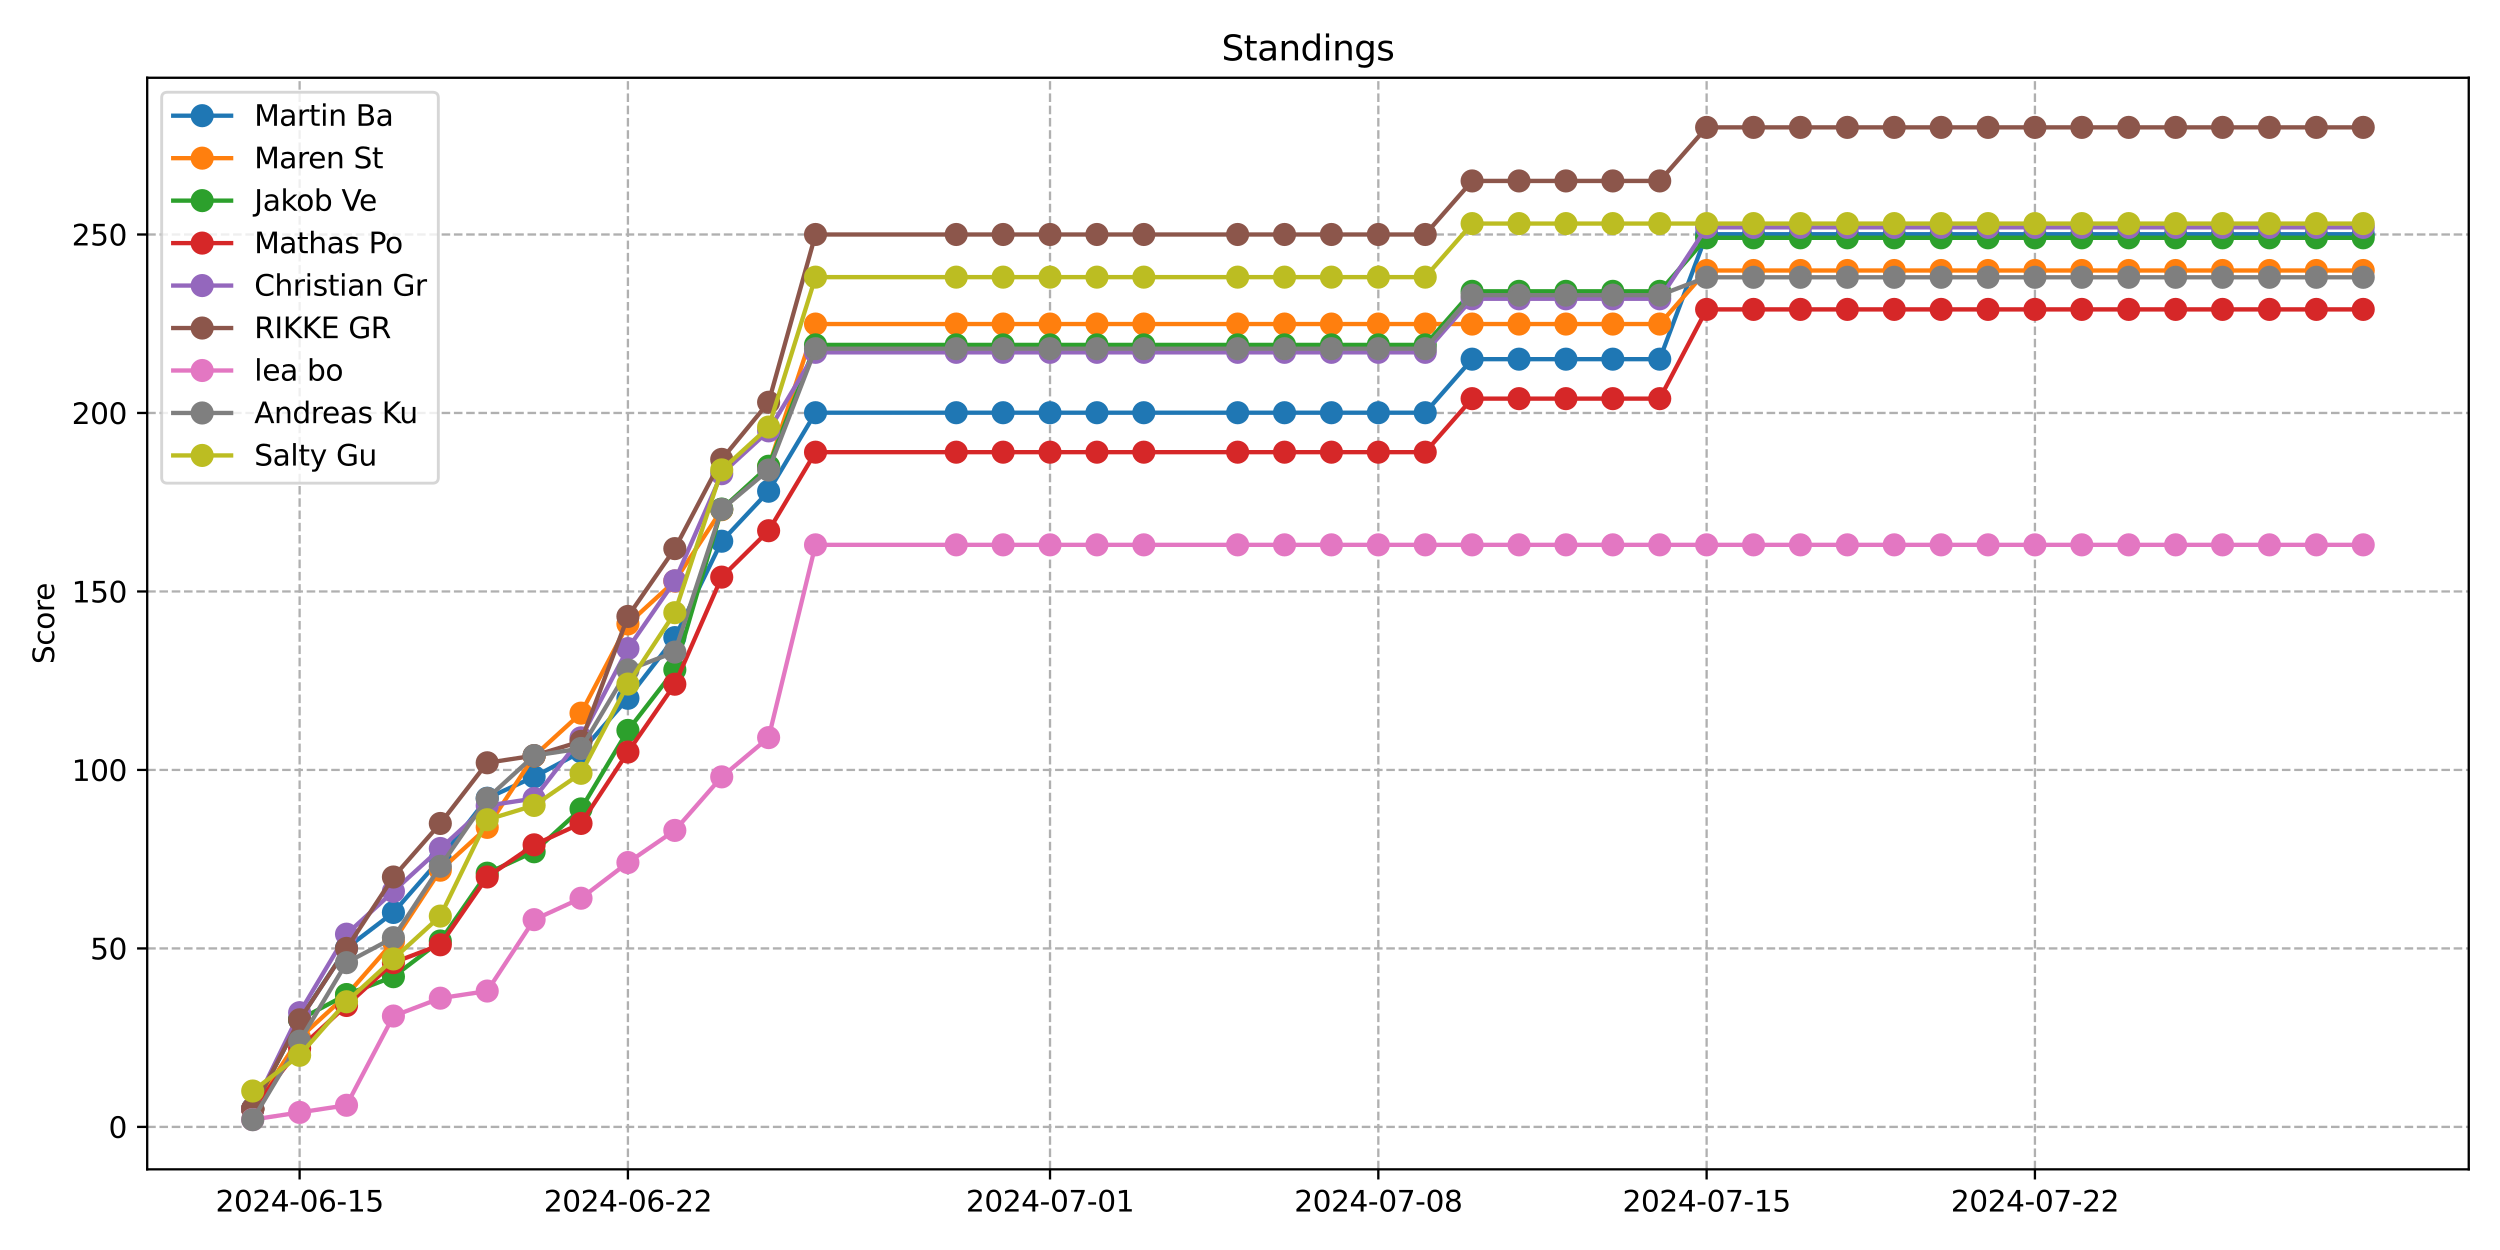 <?xml version="1.0" encoding="utf-8" standalone="no"?>
<!DOCTYPE svg PUBLIC "-//W3C//DTD SVG 1.1//EN"
  "http://www.w3.org/Graphics/SVG/1.1/DTD/svg11.dtd">
<svg xmlns:xlink="http://www.w3.org/1999/xlink" width="864pt" height="432pt" viewBox="0 0 864 432" xmlns="http://www.w3.org/2000/svg" version="1.1">
 <defs>
  <style type="text/css">*{stroke-linejoin: round; stroke-linecap: butt}</style>
 </defs>
 <g id="figure_1">
  <g id="patch_1">
   <path d="M 0 432 
L 864 432 
L 864 0 
L 0 0 
z
" style="fill: #ffffff"/>
  </g>
  <g id="axes_1">
   <g id="patch_2">
    <path d="M 50.87 404.12 
L 853.2 404.12 
L 853.2 26.88 
L 50.87 26.88 
z
" style="fill: #ffffff"/>
   </g>
   <g id="matplotlib.axis_1">
    <g id="xtick_1">
     <g id="line2d_1">
      <path d="M 103.548 404.12 
L 103.548 26.88 
" clip-path="url(#ped292101ca)" style="fill: none; stroke-dasharray: 2.96,1.28; stroke-dashoffset: 0; stroke: #b0b0b0; stroke-width: 0.8"/>
     </g>
     <g id="line2d_2">
      <defs>
       <path id="ma5aa772311" d="M 0 0 
L 0 3.5 
" style="stroke: #000000; stroke-width: 0.8"/>
      </defs>
      <g>
       <use xlink:href="#ma5aa772311" x="103.548" y="404.12" style="stroke: #000000; stroke-width: 0.8"/>
      </g>
     </g>
     <g id="text_1">
      <!-- 2024-06-15 -->
      <g transform="translate(74.49 418.718) scale(0.1 -0.1)">
       <defs>
        <path id="DejaVuSans-32" d="M 1228 531 
L 3431 531 
L 3431 0 
L 469 0 
L 469 531 
Q 828 903 1448 1529 
Q 2069 2156 2228 2338 
Q 2531 2678 2651 2914 
Q 2772 3150 2772 3378 
Q 2772 3750 2511 3984 
Q 2250 4219 1831 4219 
Q 1534 4219 1204 4116 
Q 875 4013 500 3803 
L 500 4441 
Q 881 4594 1212 4672 
Q 1544 4750 1819 4750 
Q 2544 4750 2975 4387 
Q 3406 4025 3406 3419 
Q 3406 3131 3298 2873 
Q 3191 2616 2906 2266 
Q 2828 2175 2409 1742 
Q 1991 1309 1228 531 
z
" transform="scale(0.016)"/>
        <path id="DejaVuSans-30" d="M 2034 4250 
Q 1547 4250 1301 3770 
Q 1056 3291 1056 2328 
Q 1056 1369 1301 889 
Q 1547 409 2034 409 
Q 2525 409 2770 889 
Q 3016 1369 3016 2328 
Q 3016 3291 2770 3770 
Q 2525 4250 2034 4250 
z
M 2034 4750 
Q 2819 4750 3233 4129 
Q 3647 3509 3647 2328 
Q 3647 1150 3233 529 
Q 2819 -91 2034 -91 
Q 1250 -91 836 529 
Q 422 1150 422 2328 
Q 422 3509 836 4129 
Q 1250 4750 2034 4750 
z
" transform="scale(0.016)"/>
        <path id="DejaVuSans-34" d="M 2419 4116 
L 825 1625 
L 2419 1625 
L 2419 4116 
z
M 2253 4666 
L 3047 4666 
L 3047 1625 
L 3713 1625 
L 3713 1100 
L 3047 1100 
L 3047 0 
L 2419 0 
L 2419 1100 
L 313 1100 
L 313 1709 
L 2253 4666 
z
" transform="scale(0.016)"/>
        <path id="DejaVuSans-2d" d="M 313 2009 
L 1997 2009 
L 1997 1497 
L 313 1497 
L 313 2009 
z
" transform="scale(0.016)"/>
        <path id="DejaVuSans-36" d="M 2113 2584 
Q 1688 2584 1439 2293 
Q 1191 2003 1191 1497 
Q 1191 994 1439 701 
Q 1688 409 2113 409 
Q 2538 409 2786 701 
Q 3034 994 3034 1497 
Q 3034 2003 2786 2293 
Q 2538 2584 2113 2584 
z
M 3366 4563 
L 3366 3988 
Q 3128 4100 2886 4159 
Q 2644 4219 2406 4219 
Q 1781 4219 1451 3797 
Q 1122 3375 1075 2522 
Q 1259 2794 1537 2939 
Q 1816 3084 2150 3084 
Q 2853 3084 3261 2657 
Q 3669 2231 3669 1497 
Q 3669 778 3244 343 
Q 2819 -91 2113 -91 
Q 1303 -91 875 529 
Q 447 1150 447 2328 
Q 447 3434 972 4092 
Q 1497 4750 2381 4750 
Q 2619 4750 2861 4703 
Q 3103 4656 3366 4563 
z
" transform="scale(0.016)"/>
        <path id="DejaVuSans-31" d="M 794 531 
L 1825 531 
L 1825 4091 
L 703 3866 
L 703 4441 
L 1819 4666 
L 2450 4666 
L 2450 531 
L 3481 531 
L 3481 0 
L 794 0 
L 794 531 
z
" transform="scale(0.016)"/>
        <path id="DejaVuSans-35" d="M 691 4666 
L 3169 4666 
L 3169 4134 
L 1269 4134 
L 1269 2991 
Q 1406 3038 1543 3061 
Q 1681 3084 1819 3084 
Q 2600 3084 3056 2656 
Q 3513 2228 3513 1497 
Q 3513 744 3044 326 
Q 2575 -91 1722 -91 
Q 1428 -91 1123 -41 
Q 819 9 494 109 
L 494 744 
Q 775 591 1075 516 
Q 1375 441 1709 441 
Q 2250 441 2565 725 
Q 2881 1009 2881 1497 
Q 2881 1984 2565 2268 
Q 2250 2553 1709 2553 
Q 1456 2553 1204 2497 
Q 953 2441 691 2322 
L 691 4666 
z
" transform="scale(0.016)"/>
       </defs>
       <use xlink:href="#DejaVuSans-32"/>
       <use xlink:href="#DejaVuSans-30" x="63.623"/>
       <use xlink:href="#DejaVuSans-32" x="127.246"/>
       <use xlink:href="#DejaVuSans-34" x="190.869"/>
       <use xlink:href="#DejaVuSans-2d" x="254.492"/>
       <use xlink:href="#DejaVuSans-30" x="290.576"/>
       <use xlink:href="#DejaVuSans-36" x="354.199"/>
       <use xlink:href="#DejaVuSans-2d" x="417.822"/>
       <use xlink:href="#DejaVuSans-31" x="453.906"/>
       <use xlink:href="#DejaVuSans-35" x="517.529"/>
      </g>
     </g>
    </g>
    <g id="xtick_2">
     <g id="line2d_3">
      <path d="M 217.009 404.12 
L 217.009 26.88 
" clip-path="url(#ped292101ca)" style="fill: none; stroke-dasharray: 2.96,1.28; stroke-dashoffset: 0; stroke: #b0b0b0; stroke-width: 0.8"/>
     </g>
     <g id="line2d_4">
      <g>
       <use xlink:href="#ma5aa772311" x="217.009" y="404.12" style="stroke: #000000; stroke-width: 0.8"/>
      </g>
     </g>
     <g id="text_2">
      <!-- 2024-06-22 -->
      <g transform="translate(187.951 418.718) scale(0.1 -0.1)">
       <use xlink:href="#DejaVuSans-32"/>
       <use xlink:href="#DejaVuSans-30" x="63.623"/>
       <use xlink:href="#DejaVuSans-32" x="127.246"/>
       <use xlink:href="#DejaVuSans-34" x="190.869"/>
       <use xlink:href="#DejaVuSans-2d" x="254.492"/>
       <use xlink:href="#DejaVuSans-30" x="290.576"/>
       <use xlink:href="#DejaVuSans-36" x="354.199"/>
       <use xlink:href="#DejaVuSans-2d" x="417.822"/>
       <use xlink:href="#DejaVuSans-32" x="453.906"/>
       <use xlink:href="#DejaVuSans-32" x="517.529"/>
      </g>
     </g>
    </g>
    <g id="xtick_3">
     <g id="line2d_5">
      <path d="M 362.887 404.12 
L 362.887 26.88 
" clip-path="url(#ped292101ca)" style="fill: none; stroke-dasharray: 2.96,1.28; stroke-dashoffset: 0; stroke: #b0b0b0; stroke-width: 0.8"/>
     </g>
     <g id="line2d_6">
      <g>
       <use xlink:href="#ma5aa772311" x="362.887" y="404.12" style="stroke: #000000; stroke-width: 0.8"/>
      </g>
     </g>
     <g id="text_3">
      <!-- 2024-07-01 -->
      <g transform="translate(333.829 418.718) scale(0.1 -0.1)">
       <defs>
        <path id="DejaVuSans-37" d="M 525 4666 
L 3525 4666 
L 3525 4397 
L 1831 0 
L 1172 0 
L 2766 4134 
L 525 4134 
L 525 4666 
z
" transform="scale(0.016)"/>
       </defs>
       <use xlink:href="#DejaVuSans-32"/>
       <use xlink:href="#DejaVuSans-30" x="63.623"/>
       <use xlink:href="#DejaVuSans-32" x="127.246"/>
       <use xlink:href="#DejaVuSans-34" x="190.869"/>
       <use xlink:href="#DejaVuSans-2d" x="254.492"/>
       <use xlink:href="#DejaVuSans-30" x="290.576"/>
       <use xlink:href="#DejaVuSans-37" x="354.199"/>
       <use xlink:href="#DejaVuSans-2d" x="417.822"/>
       <use xlink:href="#DejaVuSans-30" x="453.906"/>
       <use xlink:href="#DejaVuSans-31" x="517.529"/>
      </g>
     </g>
    </g>
    <g id="xtick_4">
     <g id="line2d_7">
      <path d="M 476.348 404.12 
L 476.348 26.88 
" clip-path="url(#ped292101ca)" style="fill: none; stroke-dasharray: 2.96,1.28; stroke-dashoffset: 0; stroke: #b0b0b0; stroke-width: 0.8"/>
     </g>
     <g id="line2d_8">
      <g>
       <use xlink:href="#ma5aa772311" x="476.348" y="404.12" style="stroke: #000000; stroke-width: 0.8"/>
      </g>
     </g>
     <g id="text_4">
      <!-- 2024-07-08 -->
      <g transform="translate(447.29 418.718) scale(0.1 -0.1)">
       <defs>
        <path id="DejaVuSans-38" d="M 2034 2216 
Q 1584 2216 1326 1975 
Q 1069 1734 1069 1313 
Q 1069 891 1326 650 
Q 1584 409 2034 409 
Q 2484 409 2743 651 
Q 3003 894 3003 1313 
Q 3003 1734 2745 1975 
Q 2488 2216 2034 2216 
z
M 1403 2484 
Q 997 2584 770 2862 
Q 544 3141 544 3541 
Q 544 4100 942 4425 
Q 1341 4750 2034 4750 
Q 2731 4750 3128 4425 
Q 3525 4100 3525 3541 
Q 3525 3141 3298 2862 
Q 3072 2584 2669 2484 
Q 3125 2378 3379 2068 
Q 3634 1759 3634 1313 
Q 3634 634 3220 271 
Q 2806 -91 2034 -91 
Q 1263 -91 848 271 
Q 434 634 434 1313 
Q 434 1759 690 2068 
Q 947 2378 1403 2484 
z
M 1172 3481 
Q 1172 3119 1398 2916 
Q 1625 2713 2034 2713 
Q 2441 2713 2670 2916 
Q 2900 3119 2900 3481 
Q 2900 3844 2670 4047 
Q 2441 4250 2034 4250 
Q 1625 4250 1398 4047 
Q 1172 3844 1172 3481 
z
" transform="scale(0.016)"/>
       </defs>
       <use xlink:href="#DejaVuSans-32"/>
       <use xlink:href="#DejaVuSans-30" x="63.623"/>
       <use xlink:href="#DejaVuSans-32" x="127.246"/>
       <use xlink:href="#DejaVuSans-34" x="190.869"/>
       <use xlink:href="#DejaVuSans-2d" x="254.492"/>
       <use xlink:href="#DejaVuSans-30" x="290.576"/>
       <use xlink:href="#DejaVuSans-37" x="354.199"/>
       <use xlink:href="#DejaVuSans-2d" x="417.822"/>
       <use xlink:href="#DejaVuSans-30" x="453.906"/>
       <use xlink:href="#DejaVuSans-38" x="517.529"/>
      </g>
     </g>
    </g>
    <g id="xtick_5">
     <g id="line2d_9">
      <path d="M 589.809 404.12 
L 589.809 26.88 
" clip-path="url(#ped292101ca)" style="fill: none; stroke-dasharray: 2.96,1.28; stroke-dashoffset: 0; stroke: #b0b0b0; stroke-width: 0.8"/>
     </g>
     <g id="line2d_10">
      <g>
       <use xlink:href="#ma5aa772311" x="589.809" y="404.12" style="stroke: #000000; stroke-width: 0.8"/>
      </g>
     </g>
     <g id="text_5">
      <!-- 2024-07-15 -->
      <g transform="translate(560.751 418.718) scale(0.1 -0.1)">
       <use xlink:href="#DejaVuSans-32"/>
       <use xlink:href="#DejaVuSans-30" x="63.623"/>
       <use xlink:href="#DejaVuSans-32" x="127.246"/>
       <use xlink:href="#DejaVuSans-34" x="190.869"/>
       <use xlink:href="#DejaVuSans-2d" x="254.492"/>
       <use xlink:href="#DejaVuSans-30" x="290.576"/>
       <use xlink:href="#DejaVuSans-37" x="354.199"/>
       <use xlink:href="#DejaVuSans-2d" x="417.822"/>
       <use xlink:href="#DejaVuSans-31" x="453.906"/>
       <use xlink:href="#DejaVuSans-35" x="517.529"/>
      </g>
     </g>
    </g>
    <g id="xtick_6">
     <g id="line2d_11">
      <path d="M 703.27 404.12 
L 703.27 26.88 
" clip-path="url(#ped292101ca)" style="fill: none; stroke-dasharray: 2.96,1.28; stroke-dashoffset: 0; stroke: #b0b0b0; stroke-width: 0.8"/>
     </g>
     <g id="line2d_12">
      <g>
       <use xlink:href="#ma5aa772311" x="703.27" y="404.12" style="stroke: #000000; stroke-width: 0.8"/>
      </g>
     </g>
     <g id="text_6">
      <!-- 2024-07-22 -->
      <g transform="translate(674.212 418.718) scale(0.1 -0.1)">
       <use xlink:href="#DejaVuSans-32"/>
       <use xlink:href="#DejaVuSans-30" x="63.623"/>
       <use xlink:href="#DejaVuSans-32" x="127.246"/>
       <use xlink:href="#DejaVuSans-34" x="190.869"/>
       <use xlink:href="#DejaVuSans-2d" x="254.492"/>
       <use xlink:href="#DejaVuSans-30" x="290.576"/>
       <use xlink:href="#DejaVuSans-37" x="354.199"/>
       <use xlink:href="#DejaVuSans-2d" x="417.822"/>
       <use xlink:href="#DejaVuSans-32" x="453.906"/>
       <use xlink:href="#DejaVuSans-32" x="517.529"/>
      </g>
     </g>
    </g>
   </g>
   <g id="matplotlib.axis_2">
    <g id="ytick_1">
     <g id="line2d_13">
      <path d="M 50.87 389.455 
L 853.2 389.455 
" clip-path="url(#ped292101ca)" style="fill: none; stroke-dasharray: 2.96,1.28; stroke-dashoffset: 0; stroke: #b0b0b0; stroke-width: 0.8"/>
     </g>
     <g id="line2d_14">
      <defs>
       <path id="m35135a434d" d="M 0 0 
L -3.5 0 
" style="stroke: #000000; stroke-width: 0.8"/>
      </defs>
      <g>
       <use xlink:href="#m35135a434d" x="50.87" y="389.455" style="stroke: #000000; stroke-width: 0.8"/>
      </g>
     </g>
     <g id="text_7">
      <!-- 0 -->
      <g transform="translate(37.508 393.254) scale(0.1 -0.1)">
       <use xlink:href="#DejaVuSans-30"/>
      </g>
     </g>
    </g>
    <g id="ytick_2">
     <g id="line2d_15">
      <path d="M 50.87 327.772 
L 853.2 327.772 
" clip-path="url(#ped292101ca)" style="fill: none; stroke-dasharray: 2.96,1.28; stroke-dashoffset: 0; stroke: #b0b0b0; stroke-width: 0.8"/>
     </g>
     <g id="line2d_16">
      <g>
       <use xlink:href="#m35135a434d" x="50.87" y="327.772" style="stroke: #000000; stroke-width: 0.8"/>
      </g>
     </g>
     <g id="text_8">
      <!-- 50 -->
      <g transform="translate(31.145 331.571) scale(0.1 -0.1)">
       <use xlink:href="#DejaVuSans-35"/>
       <use xlink:href="#DejaVuSans-30" x="63.623"/>
      </g>
     </g>
    </g>
    <g id="ytick_3">
     <g id="line2d_17">
      <path d="M 50.87 266.09 
L 853.2 266.09 
" clip-path="url(#ped292101ca)" style="fill: none; stroke-dasharray: 2.96,1.28; stroke-dashoffset: 0; stroke: #b0b0b0; stroke-width: 0.8"/>
     </g>
     <g id="line2d_18">
      <g>
       <use xlink:href="#m35135a434d" x="50.87" y="266.09" style="stroke: #000000; stroke-width: 0.8"/>
      </g>
     </g>
     <g id="text_9">
      <!-- 100 -->
      <g transform="translate(24.782 269.889) scale(0.1 -0.1)">
       <use xlink:href="#DejaVuSans-31"/>
       <use xlink:href="#DejaVuSans-30" x="63.623"/>
       <use xlink:href="#DejaVuSans-30" x="127.246"/>
      </g>
     </g>
    </g>
    <g id="ytick_4">
     <g id="line2d_19">
      <path d="M 50.87 204.407 
L 853.2 204.407 
" clip-path="url(#ped292101ca)" style="fill: none; stroke-dasharray: 2.96,1.28; stroke-dashoffset: 0; stroke: #b0b0b0; stroke-width: 0.8"/>
     </g>
     <g id="line2d_20">
      <g>
       <use xlink:href="#m35135a434d" x="50.87" y="204.407" style="stroke: #000000; stroke-width: 0.8"/>
      </g>
     </g>
     <g id="text_10">
      <!-- 150 -->
      <g transform="translate(24.782 208.206) scale(0.1 -0.1)">
       <use xlink:href="#DejaVuSans-31"/>
       <use xlink:href="#DejaVuSans-35" x="63.623"/>
       <use xlink:href="#DejaVuSans-30" x="127.246"/>
      </g>
     </g>
    </g>
    <g id="ytick_5">
     <g id="line2d_21">
      <path d="M 50.87 142.725 
L 853.2 142.725 
" clip-path="url(#ped292101ca)" style="fill: none; stroke-dasharray: 2.96,1.28; stroke-dashoffset: 0; stroke: #b0b0b0; stroke-width: 0.8"/>
     </g>
     <g id="line2d_22">
      <g>
       <use xlink:href="#m35135a434d" x="50.87" y="142.725" style="stroke: #000000; stroke-width: 0.8"/>
      </g>
     </g>
     <g id="text_11">
      <!-- 200 -->
      <g transform="translate(24.782 146.524) scale(0.1 -0.1)">
       <use xlink:href="#DejaVuSans-32"/>
       <use xlink:href="#DejaVuSans-30" x="63.623"/>
       <use xlink:href="#DejaVuSans-30" x="127.246"/>
      </g>
     </g>
    </g>
    <g id="ytick_6">
     <g id="line2d_23">
      <path d="M 50.87 81.042 
L 853.2 81.042 
" clip-path="url(#ped292101ca)" style="fill: none; stroke-dasharray: 2.96,1.28; stroke-dashoffset: 0; stroke: #b0b0b0; stroke-width: 0.8"/>
     </g>
     <g id="line2d_24">
      <g>
       <use xlink:href="#m35135a434d" x="50.87" y="81.042" style="stroke: #000000; stroke-width: 0.8"/>
      </g>
     </g>
     <g id="text_12">
      <!-- 250 -->
      <g transform="translate(24.782 84.841) scale(0.1 -0.1)">
       <use xlink:href="#DejaVuSans-32"/>
       <use xlink:href="#DejaVuSans-35" x="63.623"/>
       <use xlink:href="#DejaVuSans-30" x="127.246"/>
      </g>
     </g>
    </g>
    <g id="text_13">
     <!-- Score -->
     <g transform="translate(18.703 229.502) rotate(-90) scale(0.1 -0.1)">
      <defs>
       <path id="DejaVuSans-53" d="M 3425 4513 
L 3425 3897 
Q 3066 4069 2747 4153 
Q 2428 4238 2131 4238 
Q 1616 4238 1336 4038 
Q 1056 3838 1056 3469 
Q 1056 3159 1242 3001 
Q 1428 2844 1947 2747 
L 2328 2669 
Q 3034 2534 3370 2195 
Q 3706 1856 3706 1288 
Q 3706 609 3251 259 
Q 2797 -91 1919 -91 
Q 1588 -91 1214 -16 
Q 841 59 441 206 
L 441 856 
Q 825 641 1194 531 
Q 1563 422 1919 422 
Q 2459 422 2753 634 
Q 3047 847 3047 1241 
Q 3047 1584 2836 1778 
Q 2625 1972 2144 2069 
L 1759 2144 
Q 1053 2284 737 2584 
Q 422 2884 422 3419 
Q 422 4038 858 4394 
Q 1294 4750 2059 4750 
Q 2388 4750 2728 4690 
Q 3069 4631 3425 4513 
z
" transform="scale(0.016)"/>
       <path id="DejaVuSans-63" d="M 3122 3366 
L 3122 2828 
Q 2878 2963 2633 3030 
Q 2388 3097 2138 3097 
Q 1578 3097 1268 2742 
Q 959 2388 959 1747 
Q 959 1106 1268 751 
Q 1578 397 2138 397 
Q 2388 397 2633 464 
Q 2878 531 3122 666 
L 3122 134 
Q 2881 22 2623 -34 
Q 2366 -91 2075 -91 
Q 1284 -91 818 406 
Q 353 903 353 1747 
Q 353 2603 823 3093 
Q 1294 3584 2113 3584 
Q 2378 3584 2631 3529 
Q 2884 3475 3122 3366 
z
" transform="scale(0.016)"/>
       <path id="DejaVuSans-6f" d="M 1959 3097 
Q 1497 3097 1228 2736 
Q 959 2375 959 1747 
Q 959 1119 1226 758 
Q 1494 397 1959 397 
Q 2419 397 2687 759 
Q 2956 1122 2956 1747 
Q 2956 2369 2687 2733 
Q 2419 3097 1959 3097 
z
M 1959 3584 
Q 2709 3584 3137 3096 
Q 3566 2609 3566 1747 
Q 3566 888 3137 398 
Q 2709 -91 1959 -91 
Q 1206 -91 779 398 
Q 353 888 353 1747 
Q 353 2609 779 3096 
Q 1206 3584 1959 3584 
z
" transform="scale(0.016)"/>
       <path id="DejaVuSans-72" d="M 2631 2963 
Q 2534 3019 2420 3045 
Q 2306 3072 2169 3072 
Q 1681 3072 1420 2755 
Q 1159 2438 1159 1844 
L 1159 0 
L 581 0 
L 581 3500 
L 1159 3500 
L 1159 2956 
Q 1341 3275 1631 3429 
Q 1922 3584 2338 3584 
Q 2397 3584 2469 3576 
Q 2541 3569 2628 3553 
L 2631 2963 
z
" transform="scale(0.016)"/>
       <path id="DejaVuSans-65" d="M 3597 1894 
L 3597 1613 
L 953 1613 
Q 991 1019 1311 708 
Q 1631 397 2203 397 
Q 2534 397 2845 478 
Q 3156 559 3463 722 
L 3463 178 
Q 3153 47 2828 -22 
Q 2503 -91 2169 -91 
Q 1331 -91 842 396 
Q 353 884 353 1716 
Q 353 2575 817 3079 
Q 1281 3584 2069 3584 
Q 2775 3584 3186 3129 
Q 3597 2675 3597 1894 
z
M 3022 2063 
Q 3016 2534 2758 2815 
Q 2500 3097 2075 3097 
Q 1594 3097 1305 2825 
Q 1016 2553 972 2059 
L 3022 2063 
z
" transform="scale(0.016)"/>
      </defs>
      <use xlink:href="#DejaVuSans-53"/>
      <use xlink:href="#DejaVuSans-63" x="63.477"/>
      <use xlink:href="#DejaVuSans-6f" x="118.457"/>
      <use xlink:href="#DejaVuSans-72" x="179.639"/>
      <use xlink:href="#DejaVuSans-65" x="218.502"/>
     </g>
    </g>
   </g>
   <g id="line2d_25">
    <path d="M 87.34 383.196 
L 103.548 352.355 
L 119.757 327.682 
L 135.966 315.346 
L 152.174 296.841 
L 168.383 275.869 
L 184.592 268.467 
L 200.8 259.831 
L 217.009 241.327 
L 233.218 220.355 
L 249.426 187.046 
L 265.635 169.775 
L 281.844 142.635 
L 330.47 142.635 
L 346.679 142.635 
L 362.887 142.635 
L 379.096 142.635 
L 395.305 142.635 
L 427.722 142.635 
L 443.931 142.635 
L 460.139 142.635 
L 476.348 142.635 
L 492.557 142.635 
L 508.765 124.13 
L 524.974 124.13 
L 541.183 124.13 
L 557.391 124.13 
L 573.6 124.13 
L 589.809 80.952 
L 606.018 80.952 
L 622.226 80.952 
L 638.435 80.952 
L 654.644 80.952 
L 670.852 80.952 
L 687.061 80.952 
L 703.27 80.952 
L 719.478 80.952 
L 735.687 80.952 
L 751.896 80.952 
L 768.104 80.952 
L 784.313 80.952 
L 800.522 80.952 
L 816.73 80.952 
" clip-path="url(#ped292101ca)" style="fill: none; stroke: #1f77b4; stroke-width: 1.5; stroke-linecap: square"/>
    <defs>
     <path id="mf66c36433a" d="M 0 3.5 
C 0.928 3.5 1.819 3.131 2.475 2.475 
C 3.131 1.819 3.5 0.928 3.5 0 
C 3.5 -0.928 3.131 -1.819 2.475 -2.475 
C 1.819 -3.131 0.928 -3.5 0 -3.5 
C -0.928 -3.5 -1.819 -3.131 -2.475 -2.475 
C -3.131 -1.819 -3.5 -0.928 -3.5 0 
C -3.5 0.928 -3.131 1.819 -2.475 2.475 
C -1.819 3.131 -0.928 3.5 0 3.5 
z
" style="stroke: #1f77b4"/>
    </defs>
    <g clip-path="url(#ped292101ca)">
     <use xlink:href="#mf66c36433a" x="87.34" y="383.196" style="fill: #1f77b4; stroke: #1f77b4"/>
     <use xlink:href="#mf66c36433a" x="103.548" y="352.355" style="fill: #1f77b4; stroke: #1f77b4"/>
     <use xlink:href="#mf66c36433a" x="119.757" y="327.682" style="fill: #1f77b4; stroke: #1f77b4"/>
     <use xlink:href="#mf66c36433a" x="135.966" y="315.346" style="fill: #1f77b4; stroke: #1f77b4"/>
     <use xlink:href="#mf66c36433a" x="152.174" y="296.841" style="fill: #1f77b4; stroke: #1f77b4"/>
     <use xlink:href="#mf66c36433a" x="168.383" y="275.869" style="fill: #1f77b4; stroke: #1f77b4"/>
     <use xlink:href="#mf66c36433a" x="184.592" y="268.467" style="fill: #1f77b4; stroke: #1f77b4"/>
     <use xlink:href="#mf66c36433a" x="200.8" y="259.831" style="fill: #1f77b4; stroke: #1f77b4"/>
     <use xlink:href="#mf66c36433a" x="217.009" y="241.327" style="fill: #1f77b4; stroke: #1f77b4"/>
     <use xlink:href="#mf66c36433a" x="233.218" y="220.355" style="fill: #1f77b4; stroke: #1f77b4"/>
     <use xlink:href="#mf66c36433a" x="249.426" y="187.046" style="fill: #1f77b4; stroke: #1f77b4"/>
     <use xlink:href="#mf66c36433a" x="265.635" y="169.775" style="fill: #1f77b4; stroke: #1f77b4"/>
     <use xlink:href="#mf66c36433a" x="281.844" y="142.635" style="fill: #1f77b4; stroke: #1f77b4"/>
     <use xlink:href="#mf66c36433a" x="330.47" y="142.635" style="fill: #1f77b4; stroke: #1f77b4"/>
     <use xlink:href="#mf66c36433a" x="346.679" y="142.635" style="fill: #1f77b4; stroke: #1f77b4"/>
     <use xlink:href="#mf66c36433a" x="362.887" y="142.635" style="fill: #1f77b4; stroke: #1f77b4"/>
     <use xlink:href="#mf66c36433a" x="379.096" y="142.635" style="fill: #1f77b4; stroke: #1f77b4"/>
     <use xlink:href="#mf66c36433a" x="395.305" y="142.635" style="fill: #1f77b4; stroke: #1f77b4"/>
     <use xlink:href="#mf66c36433a" x="427.722" y="142.635" style="fill: #1f77b4; stroke: #1f77b4"/>
     <use xlink:href="#mf66c36433a" x="443.931" y="142.635" style="fill: #1f77b4; stroke: #1f77b4"/>
     <use xlink:href="#mf66c36433a" x="460.139" y="142.635" style="fill: #1f77b4; stroke: #1f77b4"/>
     <use xlink:href="#mf66c36433a" x="476.348" y="142.635" style="fill: #1f77b4; stroke: #1f77b4"/>
     <use xlink:href="#mf66c36433a" x="492.557" y="142.635" style="fill: #1f77b4; stroke: #1f77b4"/>
     <use xlink:href="#mf66c36433a" x="508.765" y="124.13" style="fill: #1f77b4; stroke: #1f77b4"/>
     <use xlink:href="#mf66c36433a" x="524.974" y="124.13" style="fill: #1f77b4; stroke: #1f77b4"/>
     <use xlink:href="#mf66c36433a" x="541.183" y="124.13" style="fill: #1f77b4; stroke: #1f77b4"/>
     <use xlink:href="#mf66c36433a" x="557.391" y="124.13" style="fill: #1f77b4; stroke: #1f77b4"/>
     <use xlink:href="#mf66c36433a" x="573.6" y="124.13" style="fill: #1f77b4; stroke: #1f77b4"/>
     <use xlink:href="#mf66c36433a" x="589.809" y="80.952" style="fill: #1f77b4; stroke: #1f77b4"/>
     <use xlink:href="#mf66c36433a" x="606.018" y="80.952" style="fill: #1f77b4; stroke: #1f77b4"/>
     <use xlink:href="#mf66c36433a" x="622.226" y="80.952" style="fill: #1f77b4; stroke: #1f77b4"/>
     <use xlink:href="#mf66c36433a" x="638.435" y="80.952" style="fill: #1f77b4; stroke: #1f77b4"/>
     <use xlink:href="#mf66c36433a" x="654.644" y="80.952" style="fill: #1f77b4; stroke: #1f77b4"/>
     <use xlink:href="#mf66c36433a" x="670.852" y="80.952" style="fill: #1f77b4; stroke: #1f77b4"/>
     <use xlink:href="#mf66c36433a" x="687.061" y="80.952" style="fill: #1f77b4; stroke: #1f77b4"/>
     <use xlink:href="#mf66c36433a" x="703.27" y="80.952" style="fill: #1f77b4; stroke: #1f77b4"/>
     <use xlink:href="#mf66c36433a" x="719.478" y="80.952" style="fill: #1f77b4; stroke: #1f77b4"/>
     <use xlink:href="#mf66c36433a" x="735.687" y="80.952" style="fill: #1f77b4; stroke: #1f77b4"/>
     <use xlink:href="#mf66c36433a" x="751.896" y="80.952" style="fill: #1f77b4; stroke: #1f77b4"/>
     <use xlink:href="#mf66c36433a" x="768.104" y="80.952" style="fill: #1f77b4; stroke: #1f77b4"/>
     <use xlink:href="#mf66c36433a" x="784.313" y="80.952" style="fill: #1f77b4; stroke: #1f77b4"/>
     <use xlink:href="#mf66c36433a" x="800.522" y="80.952" style="fill: #1f77b4; stroke: #1f77b4"/>
     <use xlink:href="#mf66c36433a" x="816.73" y="80.952" style="fill: #1f77b4; stroke: #1f77b4"/>
    </g>
   </g>
   <g id="line2d_26">
    <path d="M 87.34 383.396 
L 103.548 358.723 
L 119.757 343.919 
L 135.966 325.414 
L 152.174 300.741 
L 168.383 285.938 
L 184.592 261.265 
L 200.8 246.461 
L 217.009 215.62 
L 233.218 200.816 
L 249.426 176.143 
L 265.635 161.339 
L 281.844 111.993 
L 330.47 111.993 
L 346.679 111.993 
L 362.887 111.993 
L 379.096 111.993 
L 395.305 111.993 
L 427.722 111.993 
L 443.931 111.993 
L 460.139 111.993 
L 476.348 111.993 
L 492.557 111.993 
L 508.765 111.993 
L 524.974 111.993 
L 541.183 111.993 
L 557.391 111.993 
L 573.6 111.993 
L 589.809 93.488 
L 606.018 93.488 
L 622.226 93.488 
L 638.435 93.488 
L 654.644 93.488 
L 670.852 93.488 
L 687.061 93.488 
L 703.27 93.488 
L 719.478 93.488 
L 735.687 93.488 
L 751.896 93.488 
L 768.104 93.488 
L 784.313 93.488 
L 800.522 93.488 
L 816.73 93.488 
" clip-path="url(#ped292101ca)" style="fill: none; stroke: #ff7f0e; stroke-width: 1.5; stroke-linecap: square"/>
    <defs>
     <path id="m239fdad69c" d="M 0 3.5 
C 0.928 3.5 1.819 3.131 2.475 2.475 
C 3.131 1.819 3.5 0.928 3.5 0 
C 3.5 -0.928 3.131 -1.819 2.475 -2.475 
C 1.819 -3.131 0.928 -3.5 0 -3.5 
C -0.928 -3.5 -1.819 -3.131 -2.475 -2.475 
C -3.131 -1.819 -3.5 -0.928 -3.5 0 
C -3.5 0.928 -3.131 1.819 -2.475 2.475 
C -1.819 3.131 -0.928 3.5 0 3.5 
z
" style="stroke: #ff7f0e"/>
    </defs>
    <g clip-path="url(#ped292101ca)">
     <use xlink:href="#m239fdad69c" x="87.34" y="383.396" style="fill: #ff7f0e; stroke: #ff7f0e"/>
     <use xlink:href="#m239fdad69c" x="103.548" y="358.723" style="fill: #ff7f0e; stroke: #ff7f0e"/>
     <use xlink:href="#m239fdad69c" x="119.757" y="343.919" style="fill: #ff7f0e; stroke: #ff7f0e"/>
     <use xlink:href="#m239fdad69c" x="135.966" y="325.414" style="fill: #ff7f0e; stroke: #ff7f0e"/>
     <use xlink:href="#m239fdad69c" x="152.174" y="300.741" style="fill: #ff7f0e; stroke: #ff7f0e"/>
     <use xlink:href="#m239fdad69c" x="168.383" y="285.938" style="fill: #ff7f0e; stroke: #ff7f0e"/>
     <use xlink:href="#m239fdad69c" x="184.592" y="261.265" style="fill: #ff7f0e; stroke: #ff7f0e"/>
     <use xlink:href="#m239fdad69c" x="200.8" y="246.461" style="fill: #ff7f0e; stroke: #ff7f0e"/>
     <use xlink:href="#m239fdad69c" x="217.009" y="215.62" style="fill: #ff7f0e; stroke: #ff7f0e"/>
     <use xlink:href="#m239fdad69c" x="233.218" y="200.816" style="fill: #ff7f0e; stroke: #ff7f0e"/>
     <use xlink:href="#m239fdad69c" x="249.426" y="176.143" style="fill: #ff7f0e; stroke: #ff7f0e"/>
     <use xlink:href="#m239fdad69c" x="265.635" y="161.339" style="fill: #ff7f0e; stroke: #ff7f0e"/>
     <use xlink:href="#m239fdad69c" x="281.844" y="111.993" style="fill: #ff7f0e; stroke: #ff7f0e"/>
     <use xlink:href="#m239fdad69c" x="330.47" y="111.993" style="fill: #ff7f0e; stroke: #ff7f0e"/>
     <use xlink:href="#m239fdad69c" x="346.679" y="111.993" style="fill: #ff7f0e; stroke: #ff7f0e"/>
     <use xlink:href="#m239fdad69c" x="362.887" y="111.993" style="fill: #ff7f0e; stroke: #ff7f0e"/>
     <use xlink:href="#m239fdad69c" x="379.096" y="111.993" style="fill: #ff7f0e; stroke: #ff7f0e"/>
     <use xlink:href="#m239fdad69c" x="395.305" y="111.993" style="fill: #ff7f0e; stroke: #ff7f0e"/>
     <use xlink:href="#m239fdad69c" x="427.722" y="111.993" style="fill: #ff7f0e; stroke: #ff7f0e"/>
     <use xlink:href="#m239fdad69c" x="443.931" y="111.993" style="fill: #ff7f0e; stroke: #ff7f0e"/>
     <use xlink:href="#m239fdad69c" x="460.139" y="111.993" style="fill: #ff7f0e; stroke: #ff7f0e"/>
     <use xlink:href="#m239fdad69c" x="476.348" y="111.993" style="fill: #ff7f0e; stroke: #ff7f0e"/>
     <use xlink:href="#m239fdad69c" x="492.557" y="111.993" style="fill: #ff7f0e; stroke: #ff7f0e"/>
     <use xlink:href="#m239fdad69c" x="508.765" y="111.993" style="fill: #ff7f0e; stroke: #ff7f0e"/>
     <use xlink:href="#m239fdad69c" x="524.974" y="111.993" style="fill: #ff7f0e; stroke: #ff7f0e"/>
     <use xlink:href="#m239fdad69c" x="541.183" y="111.993" style="fill: #ff7f0e; stroke: #ff7f0e"/>
     <use xlink:href="#m239fdad69c" x="557.391" y="111.993" style="fill: #ff7f0e; stroke: #ff7f0e"/>
     <use xlink:href="#m239fdad69c" x="573.6" y="111.993" style="fill: #ff7f0e; stroke: #ff7f0e"/>
     <use xlink:href="#m239fdad69c" x="589.809" y="93.488" style="fill: #ff7f0e; stroke: #ff7f0e"/>
     <use xlink:href="#m239fdad69c" x="606.018" y="93.488" style="fill: #ff7f0e; stroke: #ff7f0e"/>
     <use xlink:href="#m239fdad69c" x="622.226" y="93.488" style="fill: #ff7f0e; stroke: #ff7f0e"/>
     <use xlink:href="#m239fdad69c" x="638.435" y="93.488" style="fill: #ff7f0e; stroke: #ff7f0e"/>
     <use xlink:href="#m239fdad69c" x="654.644" y="93.488" style="fill: #ff7f0e; stroke: #ff7f0e"/>
     <use xlink:href="#m239fdad69c" x="670.852" y="93.488" style="fill: #ff7f0e; stroke: #ff7f0e"/>
     <use xlink:href="#m239fdad69c" x="687.061" y="93.488" style="fill: #ff7f0e; stroke: #ff7f0e"/>
     <use xlink:href="#m239fdad69c" x="703.27" y="93.488" style="fill: #ff7f0e; stroke: #ff7f0e"/>
     <use xlink:href="#m239fdad69c" x="719.478" y="93.488" style="fill: #ff7f0e; stroke: #ff7f0e"/>
     <use xlink:href="#m239fdad69c" x="735.687" y="93.488" style="fill: #ff7f0e; stroke: #ff7f0e"/>
     <use xlink:href="#m239fdad69c" x="751.896" y="93.488" style="fill: #ff7f0e; stroke: #ff7f0e"/>
     <use xlink:href="#m239fdad69c" x="768.104" y="93.488" style="fill: #ff7f0e; stroke: #ff7f0e"/>
     <use xlink:href="#m239fdad69c" x="784.313" y="93.488" style="fill: #ff7f0e; stroke: #ff7f0e"/>
     <use xlink:href="#m239fdad69c" x="800.522" y="93.488" style="fill: #ff7f0e; stroke: #ff7f0e"/>
     <use xlink:href="#m239fdad69c" x="816.73" y="93.488" style="fill: #ff7f0e; stroke: #ff7f0e"/>
    </g>
   </g>
   <g id="line2d_27">
    <path d="M 87.34 383.192 
L 103.548 352.351 
L 119.757 343.715 
L 135.966 337.547 
L 152.174 325.211 
L 168.383 301.771 
L 184.592 294.369 
L 200.8 279.566 
L 217.009 252.425 
L 233.218 231.453 
L 249.426 175.939 
L 265.635 161.135 
L 281.844 119.191 
L 330.47 119.191 
L 346.679 119.191 
L 362.887 119.191 
L 379.096 119.191 
L 395.305 119.191 
L 427.722 119.191 
L 443.931 119.191 
L 460.139 119.191 
L 476.348 119.191 
L 492.557 119.191 
L 508.765 100.686 
L 524.974 100.686 
L 541.183 100.686 
L 557.391 100.686 
L 573.6 100.686 
L 589.809 82.182 
L 606.018 82.182 
L 622.226 82.182 
L 638.435 82.182 
L 654.644 82.182 
L 670.852 82.182 
L 687.061 82.182 
L 703.27 82.182 
L 719.478 82.182 
L 735.687 82.182 
L 751.896 82.182 
L 768.104 82.182 
L 784.313 82.182 
L 800.522 82.182 
L 816.73 82.182 
" clip-path="url(#ped292101ca)" style="fill: none; stroke: #2ca02c; stroke-width: 1.5; stroke-linecap: square"/>
    <defs>
     <path id="mf80abf2e90" d="M 0 3.5 
C 0.928 3.5 1.819 3.131 2.475 2.475 
C 3.131 1.819 3.5 0.928 3.5 0 
C 3.5 -0.928 3.131 -1.819 2.475 -2.475 
C 1.819 -3.131 0.928 -3.5 0 -3.5 
C -0.928 -3.5 -1.819 -3.131 -2.475 -2.475 
C -3.131 -1.819 -3.5 -0.928 -3.5 0 
C -3.5 0.928 -3.131 1.819 -2.475 2.475 
C -1.819 3.131 -0.928 3.5 0 3.5 
z
" style="stroke: #2ca02c"/>
    </defs>
    <g clip-path="url(#ped292101ca)">
     <use xlink:href="#mf80abf2e90" x="87.34" y="383.192" style="fill: #2ca02c; stroke: #2ca02c"/>
     <use xlink:href="#mf80abf2e90" x="103.548" y="352.351" style="fill: #2ca02c; stroke: #2ca02c"/>
     <use xlink:href="#mf80abf2e90" x="119.757" y="343.715" style="fill: #2ca02c; stroke: #2ca02c"/>
     <use xlink:href="#mf80abf2e90" x="135.966" y="337.547" style="fill: #2ca02c; stroke: #2ca02c"/>
     <use xlink:href="#mf80abf2e90" x="152.174" y="325.211" style="fill: #2ca02c; stroke: #2ca02c"/>
     <use xlink:href="#mf80abf2e90" x="168.383" y="301.771" style="fill: #2ca02c; stroke: #2ca02c"/>
     <use xlink:href="#mf80abf2e90" x="184.592" y="294.369" style="fill: #2ca02c; stroke: #2ca02c"/>
     <use xlink:href="#mf80abf2e90" x="200.8" y="279.566" style="fill: #2ca02c; stroke: #2ca02c"/>
     <use xlink:href="#mf80abf2e90" x="217.009" y="252.425" style="fill: #2ca02c; stroke: #2ca02c"/>
     <use xlink:href="#mf80abf2e90" x="233.218" y="231.453" style="fill: #2ca02c; stroke: #2ca02c"/>
     <use xlink:href="#mf80abf2e90" x="249.426" y="175.939" style="fill: #2ca02c; stroke: #2ca02c"/>
     <use xlink:href="#mf80abf2e90" x="265.635" y="161.135" style="fill: #2ca02c; stroke: #2ca02c"/>
     <use xlink:href="#mf80abf2e90" x="281.844" y="119.191" style="fill: #2ca02c; stroke: #2ca02c"/>
     <use xlink:href="#mf80abf2e90" x="330.47" y="119.191" style="fill: #2ca02c; stroke: #2ca02c"/>
     <use xlink:href="#mf80abf2e90" x="346.679" y="119.191" style="fill: #2ca02c; stroke: #2ca02c"/>
     <use xlink:href="#mf80abf2e90" x="362.887" y="119.191" style="fill: #2ca02c; stroke: #2ca02c"/>
     <use xlink:href="#mf80abf2e90" x="379.096" y="119.191" style="fill: #2ca02c; stroke: #2ca02c"/>
     <use xlink:href="#mf80abf2e90" x="395.305" y="119.191" style="fill: #2ca02c; stroke: #2ca02c"/>
     <use xlink:href="#mf80abf2e90" x="427.722" y="119.191" style="fill: #2ca02c; stroke: #2ca02c"/>
     <use xlink:href="#mf80abf2e90" x="443.931" y="119.191" style="fill: #2ca02c; stroke: #2ca02c"/>
     <use xlink:href="#mf80abf2e90" x="460.139" y="119.191" style="fill: #2ca02c; stroke: #2ca02c"/>
     <use xlink:href="#mf80abf2e90" x="476.348" y="119.191" style="fill: #2ca02c; stroke: #2ca02c"/>
     <use xlink:href="#mf80abf2e90" x="492.557" y="119.191" style="fill: #2ca02c; stroke: #2ca02c"/>
     <use xlink:href="#mf80abf2e90" x="508.765" y="100.686" style="fill: #2ca02c; stroke: #2ca02c"/>
     <use xlink:href="#mf80abf2e90" x="524.974" y="100.686" style="fill: #2ca02c; stroke: #2ca02c"/>
     <use xlink:href="#mf80abf2e90" x="541.183" y="100.686" style="fill: #2ca02c; stroke: #2ca02c"/>
     <use xlink:href="#mf80abf2e90" x="557.391" y="100.686" style="fill: #2ca02c; stroke: #2ca02c"/>
     <use xlink:href="#mf80abf2e90" x="573.6" y="100.686" style="fill: #2ca02c; stroke: #2ca02c"/>
     <use xlink:href="#mf80abf2e90" x="589.809" y="82.182" style="fill: #2ca02c; stroke: #2ca02c"/>
     <use xlink:href="#mf80abf2e90" x="606.018" y="82.182" style="fill: #2ca02c; stroke: #2ca02c"/>
     <use xlink:href="#mf80abf2e90" x="622.226" y="82.182" style="fill: #2ca02c; stroke: #2ca02c"/>
     <use xlink:href="#mf80abf2e90" x="638.435" y="82.182" style="fill: #2ca02c; stroke: #2ca02c"/>
     <use xlink:href="#mf80abf2e90" x="654.644" y="82.182" style="fill: #2ca02c; stroke: #2ca02c"/>
     <use xlink:href="#mf80abf2e90" x="670.852" y="82.182" style="fill: #2ca02c; stroke: #2ca02c"/>
     <use xlink:href="#mf80abf2e90" x="687.061" y="82.182" style="fill: #2ca02c; stroke: #2ca02c"/>
     <use xlink:href="#mf80abf2e90" x="703.27" y="82.182" style="fill: #2ca02c; stroke: #2ca02c"/>
     <use xlink:href="#mf80abf2e90" x="719.478" y="82.182" style="fill: #2ca02c; stroke: #2ca02c"/>
     <use xlink:href="#mf80abf2e90" x="735.687" y="82.182" style="fill: #2ca02c; stroke: #2ca02c"/>
     <use xlink:href="#mf80abf2e90" x="751.896" y="82.182" style="fill: #2ca02c; stroke: #2ca02c"/>
     <use xlink:href="#mf80abf2e90" x="768.104" y="82.182" style="fill: #2ca02c; stroke: #2ca02c"/>
     <use xlink:href="#mf80abf2e90" x="784.313" y="82.182" style="fill: #2ca02c; stroke: #2ca02c"/>
     <use xlink:href="#mf80abf2e90" x="800.522" y="82.182" style="fill: #2ca02c; stroke: #2ca02c"/>
     <use xlink:href="#mf80abf2e90" x="816.73" y="82.182" style="fill: #2ca02c; stroke: #2ca02c"/>
    </g>
   </g>
   <g id="line2d_28">
    <path d="M 87.34 383.268 
L 103.548 362.296 
L 119.757 347.492 
L 135.966 332.688 
L 152.174 326.52 
L 168.383 303.081 
L 184.592 291.978 
L 200.8 284.576 
L 217.009 259.903 
L 233.218 236.463 
L 249.426 199.454 
L 265.635 183.416 
L 281.844 156.276 
L 330.47 156.276 
L 346.679 156.276 
L 362.887 156.276 
L 379.096 156.276 
L 395.305 156.276 
L 427.722 156.276 
L 443.931 156.276 
L 460.139 156.276 
L 476.348 156.276 
L 492.557 156.276 
L 508.765 137.771 
L 524.974 137.771 
L 541.183 137.771 
L 557.391 137.771 
L 573.6 137.771 
L 589.809 106.93 
L 606.018 106.93 
L 622.226 106.93 
L 638.435 106.93 
L 654.644 106.93 
L 670.852 106.93 
L 687.061 106.93 
L 703.27 106.93 
L 719.478 106.93 
L 735.687 106.93 
L 751.896 106.93 
L 768.104 106.93 
L 784.313 106.93 
L 800.522 106.93 
L 816.73 106.93 
" clip-path="url(#ped292101ca)" style="fill: none; stroke: #d62728; stroke-width: 1.5; stroke-linecap: square"/>
    <defs>
     <path id="m00f3b8a9e2" d="M 0 3.5 
C 0.928 3.5 1.819 3.131 2.475 2.475 
C 3.131 1.819 3.5 0.928 3.5 0 
C 3.5 -0.928 3.131 -1.819 2.475 -2.475 
C 1.819 -3.131 0.928 -3.5 0 -3.5 
C -0.928 -3.5 -1.819 -3.131 -2.475 -2.475 
C -3.131 -1.819 -3.5 -0.928 -3.5 0 
C -3.5 0.928 -3.131 1.819 -2.475 2.475 
C -1.819 3.131 -0.928 3.5 0 3.5 
z
" style="stroke: #d62728"/>
    </defs>
    <g clip-path="url(#ped292101ca)">
     <use xlink:href="#m00f3b8a9e2" x="87.34" y="383.268" style="fill: #d62728; stroke: #d62728"/>
     <use xlink:href="#m00f3b8a9e2" x="103.548" y="362.296" style="fill: #d62728; stroke: #d62728"/>
     <use xlink:href="#m00f3b8a9e2" x="119.757" y="347.492" style="fill: #d62728; stroke: #d62728"/>
     <use xlink:href="#m00f3b8a9e2" x="135.966" y="332.688" style="fill: #d62728; stroke: #d62728"/>
     <use xlink:href="#m00f3b8a9e2" x="152.174" y="326.52" style="fill: #d62728; stroke: #d62728"/>
     <use xlink:href="#m00f3b8a9e2" x="168.383" y="303.081" style="fill: #d62728; stroke: #d62728"/>
     <use xlink:href="#m00f3b8a9e2" x="184.592" y="291.978" style="fill: #d62728; stroke: #d62728"/>
     <use xlink:href="#m00f3b8a9e2" x="200.8" y="284.576" style="fill: #d62728; stroke: #d62728"/>
     <use xlink:href="#m00f3b8a9e2" x="217.009" y="259.903" style="fill: #d62728; stroke: #d62728"/>
     <use xlink:href="#m00f3b8a9e2" x="233.218" y="236.463" style="fill: #d62728; stroke: #d62728"/>
     <use xlink:href="#m00f3b8a9e2" x="249.426" y="199.454" style="fill: #d62728; stroke: #d62728"/>
     <use xlink:href="#m00f3b8a9e2" x="265.635" y="183.416" style="fill: #d62728; stroke: #d62728"/>
     <use xlink:href="#m00f3b8a9e2" x="281.844" y="156.276" style="fill: #d62728; stroke: #d62728"/>
     <use xlink:href="#m00f3b8a9e2" x="330.47" y="156.276" style="fill: #d62728; stroke: #d62728"/>
     <use xlink:href="#m00f3b8a9e2" x="346.679" y="156.276" style="fill: #d62728; stroke: #d62728"/>
     <use xlink:href="#m00f3b8a9e2" x="362.887" y="156.276" style="fill: #d62728; stroke: #d62728"/>
     <use xlink:href="#m00f3b8a9e2" x="379.096" y="156.276" style="fill: #d62728; stroke: #d62728"/>
     <use xlink:href="#m00f3b8a9e2" x="395.305" y="156.276" style="fill: #d62728; stroke: #d62728"/>
     <use xlink:href="#m00f3b8a9e2" x="427.722" y="156.276" style="fill: #d62728; stroke: #d62728"/>
     <use xlink:href="#m00f3b8a9e2" x="443.931" y="156.276" style="fill: #d62728; stroke: #d62728"/>
     <use xlink:href="#m00f3b8a9e2" x="460.139" y="156.276" style="fill: #d62728; stroke: #d62728"/>
     <use xlink:href="#m00f3b8a9e2" x="476.348" y="156.276" style="fill: #d62728; stroke: #d62728"/>
     <use xlink:href="#m00f3b8a9e2" x="492.557" y="156.276" style="fill: #d62728; stroke: #d62728"/>
     <use xlink:href="#m00f3b8a9e2" x="508.765" y="137.771" style="fill: #d62728; stroke: #d62728"/>
     <use xlink:href="#m00f3b8a9e2" x="524.974" y="137.771" style="fill: #d62728; stroke: #d62728"/>
     <use xlink:href="#m00f3b8a9e2" x="541.183" y="137.771" style="fill: #d62728; stroke: #d62728"/>
     <use xlink:href="#m00f3b8a9e2" x="557.391" y="137.771" style="fill: #d62728; stroke: #d62728"/>
     <use xlink:href="#m00f3b8a9e2" x="573.6" y="137.771" style="fill: #d62728; stroke: #d62728"/>
     <use xlink:href="#m00f3b8a9e2" x="589.809" y="106.93" style="fill: #d62728; stroke: #d62728"/>
     <use xlink:href="#m00f3b8a9e2" x="606.018" y="106.93" style="fill: #d62728; stroke: #d62728"/>
     <use xlink:href="#m00f3b8a9e2" x="622.226" y="106.93" style="fill: #d62728; stroke: #d62728"/>
     <use xlink:href="#m00f3b8a9e2" x="638.435" y="106.93" style="fill: #d62728; stroke: #d62728"/>
     <use xlink:href="#m00f3b8a9e2" x="654.644" y="106.93" style="fill: #d62728; stroke: #d62728"/>
     <use xlink:href="#m00f3b8a9e2" x="670.852" y="106.93" style="fill: #d62728; stroke: #d62728"/>
     <use xlink:href="#m00f3b8a9e2" x="687.061" y="106.93" style="fill: #d62728; stroke: #d62728"/>
     <use xlink:href="#m00f3b8a9e2" x="703.27" y="106.93" style="fill: #d62728; stroke: #d62728"/>
     <use xlink:href="#m00f3b8a9e2" x="719.478" y="106.93" style="fill: #d62728; stroke: #d62728"/>
     <use xlink:href="#m00f3b8a9e2" x="735.687" y="106.93" style="fill: #d62728; stroke: #d62728"/>
     <use xlink:href="#m00f3b8a9e2" x="751.896" y="106.93" style="fill: #d62728; stroke: #d62728"/>
     <use xlink:href="#m00f3b8a9e2" x="768.104" y="106.93" style="fill: #d62728; stroke: #d62728"/>
     <use xlink:href="#m00f3b8a9e2" x="784.313" y="106.93" style="fill: #d62728; stroke: #d62728"/>
     <use xlink:href="#m00f3b8a9e2" x="800.522" y="106.93" style="fill: #d62728; stroke: #d62728"/>
     <use xlink:href="#m00f3b8a9e2" x="816.73" y="106.93" style="fill: #d62728; stroke: #d62728"/>
    </g>
   </g>
   <g id="line2d_29">
    <path d="M 87.34 383.299 
L 103.548 349.99 
L 119.757 322.85 
L 135.966 308.046 
L 152.174 293.242 
L 168.383 278.439 
L 184.592 275.971 
L 200.8 254.999 
L 217.009 224.158 
L 233.218 200.719 
L 249.426 163.709 
L 265.635 148.905 
L 281.844 121.765 
L 330.47 121.765 
L 346.679 121.765 
L 362.887 121.765 
L 379.096 121.765 
L 395.305 121.765 
L 427.722 121.765 
L 443.931 121.765 
L 460.139 121.765 
L 476.348 121.765 
L 492.557 121.765 
L 508.765 103.26 
L 524.974 103.26 
L 541.183 103.26 
L 557.391 103.26 
L 573.6 103.26 
L 589.809 78.587 
L 606.018 78.587 
L 622.226 78.587 
L 638.435 78.587 
L 654.644 78.587 
L 670.852 78.587 
L 687.061 78.587 
L 703.27 78.587 
L 719.478 78.587 
L 735.687 78.587 
L 751.896 78.587 
L 768.104 78.587 
L 784.313 78.587 
L 800.522 78.587 
L 816.73 78.587 
" clip-path="url(#ped292101ca)" style="fill: none; stroke: #9467bd; stroke-width: 1.5; stroke-linecap: square"/>
    <defs>
     <path id="m3906a3f2ca" d="M 0 3.5 
C 0.928 3.5 1.819 3.131 2.475 2.475 
C 3.131 1.819 3.5 0.928 3.5 0 
C 3.5 -0.928 3.131 -1.819 2.475 -2.475 
C 1.819 -3.131 0.928 -3.5 0 -3.5 
C -0.928 -3.5 -1.819 -3.131 -2.475 -2.475 
C -3.131 -1.819 -3.5 -0.928 -3.5 0 
C -3.5 0.928 -3.131 1.819 -2.475 2.475 
C -1.819 3.131 -0.928 3.5 0 3.5 
z
" style="stroke: #9467bd"/>
    </defs>
    <g clip-path="url(#ped292101ca)">
     <use xlink:href="#m3906a3f2ca" x="87.34" y="383.299" style="fill: #9467bd; stroke: #9467bd"/>
     <use xlink:href="#m3906a3f2ca" x="103.548" y="349.99" style="fill: #9467bd; stroke: #9467bd"/>
     <use xlink:href="#m3906a3f2ca" x="119.757" y="322.85" style="fill: #9467bd; stroke: #9467bd"/>
     <use xlink:href="#m3906a3f2ca" x="135.966" y="308.046" style="fill: #9467bd; stroke: #9467bd"/>
     <use xlink:href="#m3906a3f2ca" x="152.174" y="293.242" style="fill: #9467bd; stroke: #9467bd"/>
     <use xlink:href="#m3906a3f2ca" x="168.383" y="278.439" style="fill: #9467bd; stroke: #9467bd"/>
     <use xlink:href="#m3906a3f2ca" x="184.592" y="275.971" style="fill: #9467bd; stroke: #9467bd"/>
     <use xlink:href="#m3906a3f2ca" x="200.8" y="254.999" style="fill: #9467bd; stroke: #9467bd"/>
     <use xlink:href="#m3906a3f2ca" x="217.009" y="224.158" style="fill: #9467bd; stroke: #9467bd"/>
     <use xlink:href="#m3906a3f2ca" x="233.218" y="200.719" style="fill: #9467bd; stroke: #9467bd"/>
     <use xlink:href="#m3906a3f2ca" x="249.426" y="163.709" style="fill: #9467bd; stroke: #9467bd"/>
     <use xlink:href="#m3906a3f2ca" x="265.635" y="148.905" style="fill: #9467bd; stroke: #9467bd"/>
     <use xlink:href="#m3906a3f2ca" x="281.844" y="121.765" style="fill: #9467bd; stroke: #9467bd"/>
     <use xlink:href="#m3906a3f2ca" x="330.47" y="121.765" style="fill: #9467bd; stroke: #9467bd"/>
     <use xlink:href="#m3906a3f2ca" x="346.679" y="121.765" style="fill: #9467bd; stroke: #9467bd"/>
     <use xlink:href="#m3906a3f2ca" x="362.887" y="121.765" style="fill: #9467bd; stroke: #9467bd"/>
     <use xlink:href="#m3906a3f2ca" x="379.096" y="121.765" style="fill: #9467bd; stroke: #9467bd"/>
     <use xlink:href="#m3906a3f2ca" x="395.305" y="121.765" style="fill: #9467bd; stroke: #9467bd"/>
     <use xlink:href="#m3906a3f2ca" x="427.722" y="121.765" style="fill: #9467bd; stroke: #9467bd"/>
     <use xlink:href="#m3906a3f2ca" x="443.931" y="121.765" style="fill: #9467bd; stroke: #9467bd"/>
     <use xlink:href="#m3906a3f2ca" x="460.139" y="121.765" style="fill: #9467bd; stroke: #9467bd"/>
     <use xlink:href="#m3906a3f2ca" x="476.348" y="121.765" style="fill: #9467bd; stroke: #9467bd"/>
     <use xlink:href="#m3906a3f2ca" x="492.557" y="121.765" style="fill: #9467bd; stroke: #9467bd"/>
     <use xlink:href="#m3906a3f2ca" x="508.765" y="103.26" style="fill: #9467bd; stroke: #9467bd"/>
     <use xlink:href="#m3906a3f2ca" x="524.974" y="103.26" style="fill: #9467bd; stroke: #9467bd"/>
     <use xlink:href="#m3906a3f2ca" x="541.183" y="103.26" style="fill: #9467bd; stroke: #9467bd"/>
     <use xlink:href="#m3906a3f2ca" x="557.391" y="103.26" style="fill: #9467bd; stroke: #9467bd"/>
     <use xlink:href="#m3906a3f2ca" x="573.6" y="103.26" style="fill: #9467bd; stroke: #9467bd"/>
     <use xlink:href="#m3906a3f2ca" x="589.809" y="78.587" style="fill: #9467bd; stroke: #9467bd"/>
     <use xlink:href="#m3906a3f2ca" x="606.018" y="78.587" style="fill: #9467bd; stroke: #9467bd"/>
     <use xlink:href="#m3906a3f2ca" x="622.226" y="78.587" style="fill: #9467bd; stroke: #9467bd"/>
     <use xlink:href="#m3906a3f2ca" x="638.435" y="78.587" style="fill: #9467bd; stroke: #9467bd"/>
     <use xlink:href="#m3906a3f2ca" x="654.644" y="78.587" style="fill: #9467bd; stroke: #9467bd"/>
     <use xlink:href="#m3906a3f2ca" x="670.852" y="78.587" style="fill: #9467bd; stroke: #9467bd"/>
     <use xlink:href="#m3906a3f2ca" x="687.061" y="78.587" style="fill: #9467bd; stroke: #9467bd"/>
     <use xlink:href="#m3906a3f2ca" x="703.27" y="78.587" style="fill: #9467bd; stroke: #9467bd"/>
     <use xlink:href="#m3906a3f2ca" x="719.478" y="78.587" style="fill: #9467bd; stroke: #9467bd"/>
     <use xlink:href="#m3906a3f2ca" x="735.687" y="78.587" style="fill: #9467bd; stroke: #9467bd"/>
     <use xlink:href="#m3906a3f2ca" x="751.896" y="78.587" style="fill: #9467bd; stroke: #9467bd"/>
     <use xlink:href="#m3906a3f2ca" x="768.104" y="78.587" style="fill: #9467bd; stroke: #9467bd"/>
     <use xlink:href="#m3906a3f2ca" x="784.313" y="78.587" style="fill: #9467bd; stroke: #9467bd"/>
     <use xlink:href="#m3906a3f2ca" x="800.522" y="78.587" style="fill: #9467bd; stroke: #9467bd"/>
     <use xlink:href="#m3906a3f2ca" x="816.73" y="78.587" style="fill: #9467bd; stroke: #9467bd"/>
    </g>
   </g>
   <g id="line2d_30">
    <path d="M 87.34 383.281 
L 103.548 352.44 
L 119.757 327.767 
L 135.966 303.094 
L 152.174 284.589 
L 168.383 263.617 
L 184.592 261.15 
L 200.8 256.215 
L 217.009 213.037 
L 233.218 189.598 
L 249.426 158.757 
L 265.635 139.018 
L 281.844 81.037 
L 330.47 81.037 
L 346.679 81.037 
L 362.887 81.037 
L 379.096 81.037 
L 395.305 81.037 
L 427.722 81.037 
L 443.931 81.037 
L 460.139 81.037 
L 476.348 81.037 
L 492.557 81.037 
L 508.765 62.532 
L 524.974 62.532 
L 541.183 62.532 
L 557.391 62.532 
L 573.6 62.532 
L 589.809 44.027 
L 606.018 44.027 
L 622.226 44.027 
L 638.435 44.027 
L 654.644 44.027 
L 670.852 44.027 
L 687.061 44.027 
L 703.27 44.027 
L 719.478 44.027 
L 735.687 44.027 
L 751.896 44.027 
L 768.104 44.027 
L 784.313 44.027 
L 800.522 44.027 
L 816.73 44.027 
" clip-path="url(#ped292101ca)" style="fill: none; stroke: #8c564b; stroke-width: 1.5; stroke-linecap: square"/>
    <defs>
     <path id="md71306682a" d="M 0 3.5 
C 0.928 3.5 1.819 3.131 2.475 2.475 
C 3.131 1.819 3.5 0.928 3.5 0 
C 3.5 -0.928 3.131 -1.819 2.475 -2.475 
C 1.819 -3.131 0.928 -3.5 0 -3.5 
C -0.928 -3.5 -1.819 -3.131 -2.475 -2.475 
C -3.131 -1.819 -3.5 -0.928 -3.5 0 
C -3.5 0.928 -3.131 1.819 -2.475 2.475 
C -1.819 3.131 -0.928 3.5 0 3.5 
z
" style="stroke: #8c564b"/>
    </defs>
    <g clip-path="url(#ped292101ca)">
     <use xlink:href="#md71306682a" x="87.34" y="383.281" style="fill: #8c564b; stroke: #8c564b"/>
     <use xlink:href="#md71306682a" x="103.548" y="352.44" style="fill: #8c564b; stroke: #8c564b"/>
     <use xlink:href="#md71306682a" x="119.757" y="327.767" style="fill: #8c564b; stroke: #8c564b"/>
     <use xlink:href="#md71306682a" x="135.966" y="303.094" style="fill: #8c564b; stroke: #8c564b"/>
     <use xlink:href="#md71306682a" x="152.174" y="284.589" style="fill: #8c564b; stroke: #8c564b"/>
     <use xlink:href="#md71306682a" x="168.383" y="263.617" style="fill: #8c564b; stroke: #8c564b"/>
     <use xlink:href="#md71306682a" x="184.592" y="261.15" style="fill: #8c564b; stroke: #8c564b"/>
     <use xlink:href="#md71306682a" x="200.8" y="256.215" style="fill: #8c564b; stroke: #8c564b"/>
     <use xlink:href="#md71306682a" x="217.009" y="213.037" style="fill: #8c564b; stroke: #8c564b"/>
     <use xlink:href="#md71306682a" x="233.218" y="189.598" style="fill: #8c564b; stroke: #8c564b"/>
     <use xlink:href="#md71306682a" x="249.426" y="158.757" style="fill: #8c564b; stroke: #8c564b"/>
     <use xlink:href="#md71306682a" x="265.635" y="139.018" style="fill: #8c564b; stroke: #8c564b"/>
     <use xlink:href="#md71306682a" x="281.844" y="81.037" style="fill: #8c564b; stroke: #8c564b"/>
     <use xlink:href="#md71306682a" x="330.47" y="81.037" style="fill: #8c564b; stroke: #8c564b"/>
     <use xlink:href="#md71306682a" x="346.679" y="81.037" style="fill: #8c564b; stroke: #8c564b"/>
     <use xlink:href="#md71306682a" x="362.887" y="81.037" style="fill: #8c564b; stroke: #8c564b"/>
     <use xlink:href="#md71306682a" x="379.096" y="81.037" style="fill: #8c564b; stroke: #8c564b"/>
     <use xlink:href="#md71306682a" x="395.305" y="81.037" style="fill: #8c564b; stroke: #8c564b"/>
     <use xlink:href="#md71306682a" x="427.722" y="81.037" style="fill: #8c564b; stroke: #8c564b"/>
     <use xlink:href="#md71306682a" x="443.931" y="81.037" style="fill: #8c564b; stroke: #8c564b"/>
     <use xlink:href="#md71306682a" x="460.139" y="81.037" style="fill: #8c564b; stroke: #8c564b"/>
     <use xlink:href="#md71306682a" x="476.348" y="81.037" style="fill: #8c564b; stroke: #8c564b"/>
     <use xlink:href="#md71306682a" x="492.557" y="81.037" style="fill: #8c564b; stroke: #8c564b"/>
     <use xlink:href="#md71306682a" x="508.765" y="62.532" style="fill: #8c564b; stroke: #8c564b"/>
     <use xlink:href="#md71306682a" x="524.974" y="62.532" style="fill: #8c564b; stroke: #8c564b"/>
     <use xlink:href="#md71306682a" x="541.183" y="62.532" style="fill: #8c564b; stroke: #8c564b"/>
     <use xlink:href="#md71306682a" x="557.391" y="62.532" style="fill: #8c564b; stroke: #8c564b"/>
     <use xlink:href="#md71306682a" x="573.6" y="62.532" style="fill: #8c564b; stroke: #8c564b"/>
     <use xlink:href="#md71306682a" x="589.809" y="44.027" style="fill: #8c564b; stroke: #8c564b"/>
     <use xlink:href="#md71306682a" x="606.018" y="44.027" style="fill: #8c564b; stroke: #8c564b"/>
     <use xlink:href="#md71306682a" x="622.226" y="44.027" style="fill: #8c564b; stroke: #8c564b"/>
     <use xlink:href="#md71306682a" x="638.435" y="44.027" style="fill: #8c564b; stroke: #8c564b"/>
     <use xlink:href="#md71306682a" x="654.644" y="44.027" style="fill: #8c564b; stroke: #8c564b"/>
     <use xlink:href="#md71306682a" x="670.852" y="44.027" style="fill: #8c564b; stroke: #8c564b"/>
     <use xlink:href="#md71306682a" x="687.061" y="44.027" style="fill: #8c564b; stroke: #8c564b"/>
     <use xlink:href="#md71306682a" x="703.27" y="44.027" style="fill: #8c564b; stroke: #8c564b"/>
     <use xlink:href="#md71306682a" x="719.478" y="44.027" style="fill: #8c564b; stroke: #8c564b"/>
     <use xlink:href="#md71306682a" x="735.687" y="44.027" style="fill: #8c564b; stroke: #8c564b"/>
     <use xlink:href="#md71306682a" x="751.896" y="44.027" style="fill: #8c564b; stroke: #8c564b"/>
     <use xlink:href="#md71306682a" x="768.104" y="44.027" style="fill: #8c564b; stroke: #8c564b"/>
     <use xlink:href="#md71306682a" x="784.313" y="44.027" style="fill: #8c564b; stroke: #8c564b"/>
     <use xlink:href="#md71306682a" x="800.522" y="44.027" style="fill: #8c564b; stroke: #8c564b"/>
     <use xlink:href="#md71306682a" x="816.73" y="44.027" style="fill: #8c564b; stroke: #8c564b"/>
    </g>
   </g>
   <g id="line2d_31">
    <path d="M 87.34 386.917 
L 103.548 384.449 
L 119.757 381.982 
L 135.966 351.141 
L 152.174 344.973 
L 168.383 342.505 
L 184.592 317.832 
L 200.8 310.43 
L 217.009 298.094 
L 233.218 286.991 
L 249.426 268.486 
L 265.635 254.916 
L 281.844 188.299 
L 330.47 188.299 
L 346.679 188.299 
L 362.887 188.299 
L 379.096 188.299 
L 395.305 188.299 
L 427.722 188.299 
L 443.931 188.299 
L 460.139 188.299 
L 476.348 188.299 
L 492.557 188.299 
L 508.765 188.299 
L 524.974 188.299 
L 541.183 188.299 
L 557.391 188.299 
L 573.6 188.299 
L 589.809 188.299 
L 606.018 188.299 
L 622.226 188.299 
L 638.435 188.299 
L 654.644 188.299 
L 670.852 188.299 
L 687.061 188.299 
L 703.27 188.299 
L 719.478 188.299 
L 735.687 188.299 
L 751.896 188.299 
L 768.104 188.299 
L 784.313 188.299 
L 800.522 188.299 
L 816.73 188.299 
" clip-path="url(#ped292101ca)" style="fill: none; stroke: #e377c2; stroke-width: 1.5; stroke-linecap: square"/>
    <defs>
     <path id="mb675d80f11" d="M 0 3.5 
C 0.928 3.5 1.819 3.131 2.475 2.475 
C 3.131 1.819 3.5 0.928 3.5 0 
C 3.5 -0.928 3.131 -1.819 2.475 -2.475 
C 1.819 -3.131 0.928 -3.5 0 -3.5 
C -0.928 -3.5 -1.819 -3.131 -2.475 -2.475 
C -3.131 -1.819 -3.5 -0.928 -3.5 0 
C -3.5 0.928 -3.131 1.819 -2.475 2.475 
C -1.819 3.131 -0.928 3.5 0 3.5 
z
" style="stroke: #e377c2"/>
    </defs>
    <g clip-path="url(#ped292101ca)">
     <use xlink:href="#mb675d80f11" x="87.34" y="386.917" style="fill: #e377c2; stroke: #e377c2"/>
     <use xlink:href="#mb675d80f11" x="103.548" y="384.449" style="fill: #e377c2; stroke: #e377c2"/>
     <use xlink:href="#mb675d80f11" x="119.757" y="381.982" style="fill: #e377c2; stroke: #e377c2"/>
     <use xlink:href="#mb675d80f11" x="135.966" y="351.141" style="fill: #e377c2; stroke: #e377c2"/>
     <use xlink:href="#mb675d80f11" x="152.174" y="344.973" style="fill: #e377c2; stroke: #e377c2"/>
     <use xlink:href="#mb675d80f11" x="168.383" y="342.505" style="fill: #e377c2; stroke: #e377c2"/>
     <use xlink:href="#mb675d80f11" x="184.592" y="317.832" style="fill: #e377c2; stroke: #e377c2"/>
     <use xlink:href="#mb675d80f11" x="200.8" y="310.43" style="fill: #e377c2; stroke: #e377c2"/>
     <use xlink:href="#mb675d80f11" x="217.009" y="298.094" style="fill: #e377c2; stroke: #e377c2"/>
     <use xlink:href="#mb675d80f11" x="233.218" y="286.991" style="fill: #e377c2; stroke: #e377c2"/>
     <use xlink:href="#mb675d80f11" x="249.426" y="268.486" style="fill: #e377c2; stroke: #e377c2"/>
     <use xlink:href="#mb675d80f11" x="265.635" y="254.916" style="fill: #e377c2; stroke: #e377c2"/>
     <use xlink:href="#mb675d80f11" x="281.844" y="188.299" style="fill: #e377c2; stroke: #e377c2"/>
     <use xlink:href="#mb675d80f11" x="330.47" y="188.299" style="fill: #e377c2; stroke: #e377c2"/>
     <use xlink:href="#mb675d80f11" x="346.679" y="188.299" style="fill: #e377c2; stroke: #e377c2"/>
     <use xlink:href="#mb675d80f11" x="362.887" y="188.299" style="fill: #e377c2; stroke: #e377c2"/>
     <use xlink:href="#mb675d80f11" x="379.096" y="188.299" style="fill: #e377c2; stroke: #e377c2"/>
     <use xlink:href="#mb675d80f11" x="395.305" y="188.299" style="fill: #e377c2; stroke: #e377c2"/>
     <use xlink:href="#mb675d80f11" x="427.722" y="188.299" style="fill: #e377c2; stroke: #e377c2"/>
     <use xlink:href="#mb675d80f11" x="443.931" y="188.299" style="fill: #e377c2; stroke: #e377c2"/>
     <use xlink:href="#mb675d80f11" x="460.139" y="188.299" style="fill: #e377c2; stroke: #e377c2"/>
     <use xlink:href="#mb675d80f11" x="476.348" y="188.299" style="fill: #e377c2; stroke: #e377c2"/>
     <use xlink:href="#mb675d80f11" x="492.557" y="188.299" style="fill: #e377c2; stroke: #e377c2"/>
     <use xlink:href="#mb675d80f11" x="508.765" y="188.299" style="fill: #e377c2; stroke: #e377c2"/>
     <use xlink:href="#mb675d80f11" x="524.974" y="188.299" style="fill: #e377c2; stroke: #e377c2"/>
     <use xlink:href="#mb675d80f11" x="541.183" y="188.299" style="fill: #e377c2; stroke: #e377c2"/>
     <use xlink:href="#mb675d80f11" x="557.391" y="188.299" style="fill: #e377c2; stroke: #e377c2"/>
     <use xlink:href="#mb675d80f11" x="573.6" y="188.299" style="fill: #e377c2; stroke: #e377c2"/>
     <use xlink:href="#mb675d80f11" x="589.809" y="188.299" style="fill: #e377c2; stroke: #e377c2"/>
     <use xlink:href="#mb675d80f11" x="606.018" y="188.299" style="fill: #e377c2; stroke: #e377c2"/>
     <use xlink:href="#mb675d80f11" x="622.226" y="188.299" style="fill: #e377c2; stroke: #e377c2"/>
     <use xlink:href="#mb675d80f11" x="638.435" y="188.299" style="fill: #e377c2; stroke: #e377c2"/>
     <use xlink:href="#mb675d80f11" x="654.644" y="188.299" style="fill: #e377c2; stroke: #e377c2"/>
     <use xlink:href="#mb675d80f11" x="670.852" y="188.299" style="fill: #e377c2; stroke: #e377c2"/>
     <use xlink:href="#mb675d80f11" x="687.061" y="188.299" style="fill: #e377c2; stroke: #e377c2"/>
     <use xlink:href="#mb675d80f11" x="703.27" y="188.299" style="fill: #e377c2; stroke: #e377c2"/>
     <use xlink:href="#mb675d80f11" x="719.478" y="188.299" style="fill: #e377c2; stroke: #e377c2"/>
     <use xlink:href="#mb675d80f11" x="735.687" y="188.299" style="fill: #e377c2; stroke: #e377c2"/>
     <use xlink:href="#mb675d80f11" x="751.896" y="188.299" style="fill: #e377c2; stroke: #e377c2"/>
     <use xlink:href="#mb675d80f11" x="768.104" y="188.299" style="fill: #e377c2; stroke: #e377c2"/>
     <use xlink:href="#mb675d80f11" x="784.313" y="188.299" style="fill: #e377c2; stroke: #e377c2"/>
     <use xlink:href="#mb675d80f11" x="800.522" y="188.299" style="fill: #e377c2; stroke: #e377c2"/>
     <use xlink:href="#mb675d80f11" x="816.73" y="188.299" style="fill: #e377c2; stroke: #e377c2"/>
    </g>
   </g>
   <g id="line2d_32">
    <path d="M 87.34 386.973 
L 103.548 359.832 
L 119.757 332.692 
L 135.966 324.057 
L 152.174 299.384 
L 168.383 275.944 
L 184.592 261.14 
L 200.8 258.673 
L 217.009 231.533 
L 233.218 225.365 
L 249.426 176.019 
L 265.635 162.448 
L 281.844 120.504 
L 330.47 120.504 
L 346.679 120.504 
L 362.887 120.504 
L 379.096 120.504 
L 395.305 120.504 
L 427.722 120.504 
L 443.931 120.504 
L 460.139 120.504 
L 476.348 120.504 
L 492.557 120.504 
L 508.765 102 
L 524.974 102 
L 541.183 102 
L 557.391 102 
L 573.6 102 
L 589.809 95.831 
L 606.018 95.831 
L 622.226 95.831 
L 638.435 95.831 
L 654.644 95.831 
L 670.852 95.831 
L 687.061 95.831 
L 703.27 95.831 
L 719.478 95.831 
L 735.687 95.831 
L 751.896 95.831 
L 768.104 95.831 
L 784.313 95.831 
L 800.522 95.831 
L 816.73 95.831 
" clip-path="url(#ped292101ca)" style="fill: none; stroke: #7f7f7f; stroke-width: 1.5; stroke-linecap: square"/>
    <defs>
     <path id="m9e426617e3" d="M 0 3.5 
C 0.928 3.5 1.819 3.131 2.475 2.475 
C 3.131 1.819 3.5 0.928 3.5 0 
C 3.5 -0.928 3.131 -1.819 2.475 -2.475 
C 1.819 -3.131 0.928 -3.5 0 -3.5 
C -0.928 -3.5 -1.819 -3.131 -2.475 -2.475 
C -3.131 -1.819 -3.5 -0.928 -3.5 0 
C -3.5 0.928 -3.131 1.819 -2.475 2.475 
C -1.819 3.131 -0.928 3.5 0 3.5 
z
" style="stroke: #7f7f7f"/>
    </defs>
    <g clip-path="url(#ped292101ca)">
     <use xlink:href="#m9e426617e3" x="87.34" y="386.973" style="fill: #7f7f7f; stroke: #7f7f7f"/>
     <use xlink:href="#m9e426617e3" x="103.548" y="359.832" style="fill: #7f7f7f; stroke: #7f7f7f"/>
     <use xlink:href="#m9e426617e3" x="119.757" y="332.692" style="fill: #7f7f7f; stroke: #7f7f7f"/>
     <use xlink:href="#m9e426617e3" x="135.966" y="324.057" style="fill: #7f7f7f; stroke: #7f7f7f"/>
     <use xlink:href="#m9e426617e3" x="152.174" y="299.384" style="fill: #7f7f7f; stroke: #7f7f7f"/>
     <use xlink:href="#m9e426617e3" x="168.383" y="275.944" style="fill: #7f7f7f; stroke: #7f7f7f"/>
     <use xlink:href="#m9e426617e3" x="184.592" y="261.14" style="fill: #7f7f7f; stroke: #7f7f7f"/>
     <use xlink:href="#m9e426617e3" x="200.8" y="258.673" style="fill: #7f7f7f; stroke: #7f7f7f"/>
     <use xlink:href="#m9e426617e3" x="217.009" y="231.533" style="fill: #7f7f7f; stroke: #7f7f7f"/>
     <use xlink:href="#m9e426617e3" x="233.218" y="225.365" style="fill: #7f7f7f; stroke: #7f7f7f"/>
     <use xlink:href="#m9e426617e3" x="249.426" y="176.019" style="fill: #7f7f7f; stroke: #7f7f7f"/>
     <use xlink:href="#m9e426617e3" x="265.635" y="162.448" style="fill: #7f7f7f; stroke: #7f7f7f"/>
     <use xlink:href="#m9e426617e3" x="281.844" y="120.504" style="fill: #7f7f7f; stroke: #7f7f7f"/>
     <use xlink:href="#m9e426617e3" x="330.47" y="120.504" style="fill: #7f7f7f; stroke: #7f7f7f"/>
     <use xlink:href="#m9e426617e3" x="346.679" y="120.504" style="fill: #7f7f7f; stroke: #7f7f7f"/>
     <use xlink:href="#m9e426617e3" x="362.887" y="120.504" style="fill: #7f7f7f; stroke: #7f7f7f"/>
     <use xlink:href="#m9e426617e3" x="379.096" y="120.504" style="fill: #7f7f7f; stroke: #7f7f7f"/>
     <use xlink:href="#m9e426617e3" x="395.305" y="120.504" style="fill: #7f7f7f; stroke: #7f7f7f"/>
     <use xlink:href="#m9e426617e3" x="427.722" y="120.504" style="fill: #7f7f7f; stroke: #7f7f7f"/>
     <use xlink:href="#m9e426617e3" x="443.931" y="120.504" style="fill: #7f7f7f; stroke: #7f7f7f"/>
     <use xlink:href="#m9e426617e3" x="460.139" y="120.504" style="fill: #7f7f7f; stroke: #7f7f7f"/>
     <use xlink:href="#m9e426617e3" x="476.348" y="120.504" style="fill: #7f7f7f; stroke: #7f7f7f"/>
     <use xlink:href="#m9e426617e3" x="492.557" y="120.504" style="fill: #7f7f7f; stroke: #7f7f7f"/>
     <use xlink:href="#m9e426617e3" x="508.765" y="102" style="fill: #7f7f7f; stroke: #7f7f7f"/>
     <use xlink:href="#m9e426617e3" x="524.974" y="102" style="fill: #7f7f7f; stroke: #7f7f7f"/>
     <use xlink:href="#m9e426617e3" x="541.183" y="102" style="fill: #7f7f7f; stroke: #7f7f7f"/>
     <use xlink:href="#m9e426617e3" x="557.391" y="102" style="fill: #7f7f7f; stroke: #7f7f7f"/>
     <use xlink:href="#m9e426617e3" x="573.6" y="102" style="fill: #7f7f7f; stroke: #7f7f7f"/>
     <use xlink:href="#m9e426617e3" x="589.809" y="95.831" style="fill: #7f7f7f; stroke: #7f7f7f"/>
     <use xlink:href="#m9e426617e3" x="606.018" y="95.831" style="fill: #7f7f7f; stroke: #7f7f7f"/>
     <use xlink:href="#m9e426617e3" x="622.226" y="95.831" style="fill: #7f7f7f; stroke: #7f7f7f"/>
     <use xlink:href="#m9e426617e3" x="638.435" y="95.831" style="fill: #7f7f7f; stroke: #7f7f7f"/>
     <use xlink:href="#m9e426617e3" x="654.644" y="95.831" style="fill: #7f7f7f; stroke: #7f7f7f"/>
     <use xlink:href="#m9e426617e3" x="670.852" y="95.831" style="fill: #7f7f7f; stroke: #7f7f7f"/>
     <use xlink:href="#m9e426617e3" x="687.061" y="95.831" style="fill: #7f7f7f; stroke: #7f7f7f"/>
     <use xlink:href="#m9e426617e3" x="703.27" y="95.831" style="fill: #7f7f7f; stroke: #7f7f7f"/>
     <use xlink:href="#m9e426617e3" x="719.478" y="95.831" style="fill: #7f7f7f; stroke: #7f7f7f"/>
     <use xlink:href="#m9e426617e3" x="735.687" y="95.831" style="fill: #7f7f7f; stroke: #7f7f7f"/>
     <use xlink:href="#m9e426617e3" x="751.896" y="95.831" style="fill: #7f7f7f; stroke: #7f7f7f"/>
     <use xlink:href="#m9e426617e3" x="768.104" y="95.831" style="fill: #7f7f7f; stroke: #7f7f7f"/>
     <use xlink:href="#m9e426617e3" x="784.313" y="95.831" style="fill: #7f7f7f; stroke: #7f7f7f"/>
     <use xlink:href="#m9e426617e3" x="800.522" y="95.831" style="fill: #7f7f7f; stroke: #7f7f7f"/>
     <use xlink:href="#m9e426617e3" x="816.73" y="95.831" style="fill: #7f7f7f; stroke: #7f7f7f"/>
    </g>
   </g>
   <g id="line2d_33">
    <path d="M 87.34 377.051 
L 103.548 364.715 
L 119.757 346.21 
L 135.966 331.406 
L 152.174 316.602 
L 168.383 283.294 
L 184.592 278.359 
L 200.8 267.256 
L 217.009 236.415 
L 233.218 211.742 
L 249.426 162.396 
L 265.635 147.592 
L 281.844 95.779 
L 330.47 95.779 
L 346.679 95.779 
L 362.887 95.779 
L 379.096 95.779 
L 395.305 95.779 
L 427.722 95.779 
L 443.931 95.779 
L 460.139 95.779 
L 476.348 95.779 
L 492.557 95.779 
L 508.765 77.274 
L 524.974 77.274 
L 541.183 77.274 
L 557.391 77.274 
L 573.6 77.274 
L 589.809 77.274 
L 606.018 77.274 
L 622.226 77.274 
L 638.435 77.274 
L 654.644 77.274 
L 670.852 77.274 
L 687.061 77.274 
L 703.27 77.274 
L 719.478 77.274 
L 735.687 77.274 
L 751.896 77.274 
L 768.104 77.274 
L 784.313 77.274 
L 800.522 77.274 
L 816.73 77.274 
" clip-path="url(#ped292101ca)" style="fill: none; stroke: #bcbd22; stroke-width: 1.5; stroke-linecap: square"/>
    <defs>
     <path id="mbe710ae123" d="M 0 3.5 
C 0.928 3.5 1.819 3.131 2.475 2.475 
C 3.131 1.819 3.5 0.928 3.5 0 
C 3.5 -0.928 3.131 -1.819 2.475 -2.475 
C 1.819 -3.131 0.928 -3.5 0 -3.5 
C -0.928 -3.5 -1.819 -3.131 -2.475 -2.475 
C -3.131 -1.819 -3.5 -0.928 -3.5 0 
C -3.5 0.928 -3.131 1.819 -2.475 2.475 
C -1.819 3.131 -0.928 3.5 0 3.5 
z
" style="stroke: #bcbd22"/>
    </defs>
    <g clip-path="url(#ped292101ca)">
     <use xlink:href="#mbe710ae123" x="87.34" y="377.051" style="fill: #bcbd22; stroke: #bcbd22"/>
     <use xlink:href="#mbe710ae123" x="103.548" y="364.715" style="fill: #bcbd22; stroke: #bcbd22"/>
     <use xlink:href="#mbe710ae123" x="119.757" y="346.21" style="fill: #bcbd22; stroke: #bcbd22"/>
     <use xlink:href="#mbe710ae123" x="135.966" y="331.406" style="fill: #bcbd22; stroke: #bcbd22"/>
     <use xlink:href="#mbe710ae123" x="152.174" y="316.602" style="fill: #bcbd22; stroke: #bcbd22"/>
     <use xlink:href="#mbe710ae123" x="168.383" y="283.294" style="fill: #bcbd22; stroke: #bcbd22"/>
     <use xlink:href="#mbe710ae123" x="184.592" y="278.359" style="fill: #bcbd22; stroke: #bcbd22"/>
     <use xlink:href="#mbe710ae123" x="200.8" y="267.256" style="fill: #bcbd22; stroke: #bcbd22"/>
     <use xlink:href="#mbe710ae123" x="217.009" y="236.415" style="fill: #bcbd22; stroke: #bcbd22"/>
     <use xlink:href="#mbe710ae123" x="233.218" y="211.742" style="fill: #bcbd22; stroke: #bcbd22"/>
     <use xlink:href="#mbe710ae123" x="249.426" y="162.396" style="fill: #bcbd22; stroke: #bcbd22"/>
     <use xlink:href="#mbe710ae123" x="265.635" y="147.592" style="fill: #bcbd22; stroke: #bcbd22"/>
     <use xlink:href="#mbe710ae123" x="281.844" y="95.779" style="fill: #bcbd22; stroke: #bcbd22"/>
     <use xlink:href="#mbe710ae123" x="330.47" y="95.779" style="fill: #bcbd22; stroke: #bcbd22"/>
     <use xlink:href="#mbe710ae123" x="346.679" y="95.779" style="fill: #bcbd22; stroke: #bcbd22"/>
     <use xlink:href="#mbe710ae123" x="362.887" y="95.779" style="fill: #bcbd22; stroke: #bcbd22"/>
     <use xlink:href="#mbe710ae123" x="379.096" y="95.779" style="fill: #bcbd22; stroke: #bcbd22"/>
     <use xlink:href="#mbe710ae123" x="395.305" y="95.779" style="fill: #bcbd22; stroke: #bcbd22"/>
     <use xlink:href="#mbe710ae123" x="427.722" y="95.779" style="fill: #bcbd22; stroke: #bcbd22"/>
     <use xlink:href="#mbe710ae123" x="443.931" y="95.779" style="fill: #bcbd22; stroke: #bcbd22"/>
     <use xlink:href="#mbe710ae123" x="460.139" y="95.779" style="fill: #bcbd22; stroke: #bcbd22"/>
     <use xlink:href="#mbe710ae123" x="476.348" y="95.779" style="fill: #bcbd22; stroke: #bcbd22"/>
     <use xlink:href="#mbe710ae123" x="492.557" y="95.779" style="fill: #bcbd22; stroke: #bcbd22"/>
     <use xlink:href="#mbe710ae123" x="508.765" y="77.274" style="fill: #bcbd22; stroke: #bcbd22"/>
     <use xlink:href="#mbe710ae123" x="524.974" y="77.274" style="fill: #bcbd22; stroke: #bcbd22"/>
     <use xlink:href="#mbe710ae123" x="541.183" y="77.274" style="fill: #bcbd22; stroke: #bcbd22"/>
     <use xlink:href="#mbe710ae123" x="557.391" y="77.274" style="fill: #bcbd22; stroke: #bcbd22"/>
     <use xlink:href="#mbe710ae123" x="573.6" y="77.274" style="fill: #bcbd22; stroke: #bcbd22"/>
     <use xlink:href="#mbe710ae123" x="589.809" y="77.274" style="fill: #bcbd22; stroke: #bcbd22"/>
     <use xlink:href="#mbe710ae123" x="606.018" y="77.274" style="fill: #bcbd22; stroke: #bcbd22"/>
     <use xlink:href="#mbe710ae123" x="622.226" y="77.274" style="fill: #bcbd22; stroke: #bcbd22"/>
     <use xlink:href="#mbe710ae123" x="638.435" y="77.274" style="fill: #bcbd22; stroke: #bcbd22"/>
     <use xlink:href="#mbe710ae123" x="654.644" y="77.274" style="fill: #bcbd22; stroke: #bcbd22"/>
     <use xlink:href="#mbe710ae123" x="670.852" y="77.274" style="fill: #bcbd22; stroke: #bcbd22"/>
     <use xlink:href="#mbe710ae123" x="687.061" y="77.274" style="fill: #bcbd22; stroke: #bcbd22"/>
     <use xlink:href="#mbe710ae123" x="703.27" y="77.274" style="fill: #bcbd22; stroke: #bcbd22"/>
     <use xlink:href="#mbe710ae123" x="719.478" y="77.274" style="fill: #bcbd22; stroke: #bcbd22"/>
     <use xlink:href="#mbe710ae123" x="735.687" y="77.274" style="fill: #bcbd22; stroke: #bcbd22"/>
     <use xlink:href="#mbe710ae123" x="751.896" y="77.274" style="fill: #bcbd22; stroke: #bcbd22"/>
     <use xlink:href="#mbe710ae123" x="768.104" y="77.274" style="fill: #bcbd22; stroke: #bcbd22"/>
     <use xlink:href="#mbe710ae123" x="784.313" y="77.274" style="fill: #bcbd22; stroke: #bcbd22"/>
     <use xlink:href="#mbe710ae123" x="800.522" y="77.274" style="fill: #bcbd22; stroke: #bcbd22"/>
     <use xlink:href="#mbe710ae123" x="816.73" y="77.274" style="fill: #bcbd22; stroke: #bcbd22"/>
    </g>
   </g>
   <g id="patch_3">
    <path d="M 50.87 404.12 
L 50.87 26.88 
" style="fill: none; stroke: #000000; stroke-width: 0.8; stroke-linejoin: miter; stroke-linecap: square"/>
   </g>
   <g id="patch_4">
    <path d="M 853.2 404.12 
L 853.2 26.88 
" style="fill: none; stroke: #000000; stroke-width: 0.8; stroke-linejoin: miter; stroke-linecap: square"/>
   </g>
   <g id="patch_5">
    <path d="M 50.87 404.12 
L 853.2 404.12 
" style="fill: none; stroke: #000000; stroke-width: 0.8; stroke-linejoin: miter; stroke-linecap: square"/>
   </g>
   <g id="patch_6">
    <path d="M 50.87 26.88 
L 853.2 26.88 
" style="fill: none; stroke: #000000; stroke-width: 0.8; stroke-linejoin: miter; stroke-linecap: square"/>
   </g>
   <g id="text_14">
    <!-- Standings -->
    <g transform="translate(422.181 20.88) scale(0.12 -0.12)">
     <defs>
      <path id="DejaVuSans-74" d="M 1172 4494 
L 1172 3500 
L 2356 3500 
L 2356 3053 
L 1172 3053 
L 1172 1153 
Q 1172 725 1289 603 
Q 1406 481 1766 481 
L 2356 481 
L 2356 0 
L 1766 0 
Q 1100 0 847 248 
Q 594 497 594 1153 
L 594 3053 
L 172 3053 
L 172 3500 
L 594 3500 
L 594 4494 
L 1172 4494 
z
" transform="scale(0.016)"/>
      <path id="DejaVuSans-61" d="M 2194 1759 
Q 1497 1759 1228 1600 
Q 959 1441 959 1056 
Q 959 750 1161 570 
Q 1363 391 1709 391 
Q 2188 391 2477 730 
Q 2766 1069 2766 1631 
L 2766 1759 
L 2194 1759 
z
M 3341 1997 
L 3341 0 
L 2766 0 
L 2766 531 
Q 2569 213 2275 61 
Q 1981 -91 1556 -91 
Q 1019 -91 701 211 
Q 384 513 384 1019 
Q 384 1609 779 1909 
Q 1175 2209 1959 2209 
L 2766 2209 
L 2766 2266 
Q 2766 2663 2505 2880 
Q 2244 3097 1772 3097 
Q 1472 3097 1187 3025 
Q 903 2953 641 2809 
L 641 3341 
Q 956 3463 1253 3523 
Q 1550 3584 1831 3584 
Q 2591 3584 2966 3190 
Q 3341 2797 3341 1997 
z
" transform="scale(0.016)"/>
      <path id="DejaVuSans-6e" d="M 3513 2113 
L 3513 0 
L 2938 0 
L 2938 2094 
Q 2938 2591 2744 2837 
Q 2550 3084 2163 3084 
Q 1697 3084 1428 2787 
Q 1159 2491 1159 1978 
L 1159 0 
L 581 0 
L 581 3500 
L 1159 3500 
L 1159 2956 
Q 1366 3272 1645 3428 
Q 1925 3584 2291 3584 
Q 2894 3584 3203 3211 
Q 3513 2838 3513 2113 
z
" transform="scale(0.016)"/>
      <path id="DejaVuSans-64" d="M 2906 2969 
L 2906 4863 
L 3481 4863 
L 3481 0 
L 2906 0 
L 2906 525 
Q 2725 213 2448 61 
Q 2172 -91 1784 -91 
Q 1150 -91 751 415 
Q 353 922 353 1747 
Q 353 2572 751 3078 
Q 1150 3584 1784 3584 
Q 2172 3584 2448 3432 
Q 2725 3281 2906 2969 
z
M 947 1747 
Q 947 1113 1208 752 
Q 1469 391 1925 391 
Q 2381 391 2643 752 
Q 2906 1113 2906 1747 
Q 2906 2381 2643 2742 
Q 2381 3103 1925 3103 
Q 1469 3103 1208 2742 
Q 947 2381 947 1747 
z
" transform="scale(0.016)"/>
      <path id="DejaVuSans-69" d="M 603 3500 
L 1178 3500 
L 1178 0 
L 603 0 
L 603 3500 
z
M 603 4863 
L 1178 4863 
L 1178 4134 
L 603 4134 
L 603 4863 
z
" transform="scale(0.016)"/>
      <path id="DejaVuSans-67" d="M 2906 1791 
Q 2906 2416 2648 2759 
Q 2391 3103 1925 3103 
Q 1463 3103 1205 2759 
Q 947 2416 947 1791 
Q 947 1169 1205 825 
Q 1463 481 1925 481 
Q 2391 481 2648 825 
Q 2906 1169 2906 1791 
z
M 3481 434 
Q 3481 -459 3084 -895 
Q 2688 -1331 1869 -1331 
Q 1566 -1331 1297 -1286 
Q 1028 -1241 775 -1147 
L 775 -588 
Q 1028 -725 1275 -790 
Q 1522 -856 1778 -856 
Q 2344 -856 2625 -561 
Q 2906 -266 2906 331 
L 2906 616 
Q 2728 306 2450 153 
Q 2172 0 1784 0 
Q 1141 0 747 490 
Q 353 981 353 1791 
Q 353 2603 747 3093 
Q 1141 3584 1784 3584 
Q 2172 3584 2450 3431 
Q 2728 3278 2906 2969 
L 2906 3500 
L 3481 3500 
L 3481 434 
z
" transform="scale(0.016)"/>
      <path id="DejaVuSans-73" d="M 2834 3397 
L 2834 2853 
Q 2591 2978 2328 3040 
Q 2066 3103 1784 3103 
Q 1356 3103 1142 2972 
Q 928 2841 928 2578 
Q 928 2378 1081 2264 
Q 1234 2150 1697 2047 
L 1894 2003 
Q 2506 1872 2764 1633 
Q 3022 1394 3022 966 
Q 3022 478 2636 193 
Q 2250 -91 1575 -91 
Q 1294 -91 989 -36 
Q 684 19 347 128 
L 347 722 
Q 666 556 975 473 
Q 1284 391 1588 391 
Q 1994 391 2212 530 
Q 2431 669 2431 922 
Q 2431 1156 2273 1281 
Q 2116 1406 1581 1522 
L 1381 1569 
Q 847 1681 609 1914 
Q 372 2147 372 2553 
Q 372 3047 722 3315 
Q 1072 3584 1716 3584 
Q 2034 3584 2315 3537 
Q 2597 3491 2834 3397 
z
" transform="scale(0.016)"/>
     </defs>
     <use xlink:href="#DejaVuSans-53"/>
     <use xlink:href="#DejaVuSans-74" x="63.477"/>
     <use xlink:href="#DejaVuSans-61" x="102.686"/>
     <use xlink:href="#DejaVuSans-6e" x="163.965"/>
     <use xlink:href="#DejaVuSans-64" x="227.344"/>
     <use xlink:href="#DejaVuSans-69" x="290.82"/>
     <use xlink:href="#DejaVuSans-6e" x="318.604"/>
     <use xlink:href="#DejaVuSans-67" x="381.982"/>
     <use xlink:href="#DejaVuSans-73" x="445.459"/>
    </g>
   </g>
   <g id="legend_1">
    <g id="patch_7">
     <path d="M 57.87 166.983 
L 149.49 166.983 
Q 151.49 166.983 151.49 164.983 
L 151.49 33.88 
Q 151.49 31.88 149.49 31.88 
L 57.87 31.88 
Q 55.87 31.88 55.87 33.88 
L 55.87 164.983 
Q 55.87 166.983 57.87 166.983 
z
" style="fill: #ffffff; opacity: 0.8; stroke: #cccccc; stroke-linejoin: miter"/>
    </g>
    <g id="line2d_34">
     <path d="M 59.87 39.978 
L 69.87 39.978 
L 79.87 39.978 
" style="fill: none; stroke: #1f77b4; stroke-width: 1.5; stroke-linecap: square"/>
     <g>
      <use xlink:href="#mf66c36433a" x="69.87" y="39.978" style="fill: #1f77b4; stroke: #1f77b4"/>
     </g>
    </g>
    <g id="text_15">
     <!-- Martin Ba -->
     <g transform="translate(87.87 43.478) scale(0.1 -0.1)">
      <defs>
       <path id="DejaVuSans-4d" d="M 628 4666 
L 1569 4666 
L 2759 1491 
L 3956 4666 
L 4897 4666 
L 4897 0 
L 4281 0 
L 4281 4097 
L 3078 897 
L 2444 897 
L 1241 4097 
L 1241 0 
L 628 0 
L 628 4666 
z
" transform="scale(0.016)"/>
       <path id="DejaVuSans-20" transform="scale(0.016)"/>
       <path id="DejaVuSans-42" d="M 1259 2228 
L 1259 519 
L 2272 519 
Q 2781 519 3026 730 
Q 3272 941 3272 1375 
Q 3272 1813 3026 2020 
Q 2781 2228 2272 2228 
L 1259 2228 
z
M 1259 4147 
L 1259 2741 
L 2194 2741 
Q 2656 2741 2882 2914 
Q 3109 3088 3109 3444 
Q 3109 3797 2882 3972 
Q 2656 4147 2194 4147 
L 1259 4147 
z
M 628 4666 
L 2241 4666 
Q 2963 4666 3353 4366 
Q 3744 4066 3744 3513 
Q 3744 3084 3544 2831 
Q 3344 2578 2956 2516 
Q 3422 2416 3680 2098 
Q 3938 1781 3938 1306 
Q 3938 681 3513 340 
Q 3088 0 2303 0 
L 628 0 
L 628 4666 
z
" transform="scale(0.016)"/>
      </defs>
      <use xlink:href="#DejaVuSans-4d"/>
      <use xlink:href="#DejaVuSans-61" x="86.279"/>
      <use xlink:href="#DejaVuSans-72" x="147.559"/>
      <use xlink:href="#DejaVuSans-74" x="188.672"/>
      <use xlink:href="#DejaVuSans-69" x="227.881"/>
      <use xlink:href="#DejaVuSans-6e" x="255.664"/>
      <use xlink:href="#DejaVuSans-20" x="319.043"/>
      <use xlink:href="#DejaVuSans-42" x="350.83"/>
      <use xlink:href="#DejaVuSans-61" x="419.434"/>
     </g>
    </g>
    <g id="line2d_35">
     <path d="M 59.87 54.657 
L 69.87 54.657 
L 79.87 54.657 
" style="fill: none; stroke: #ff7f0e; stroke-width: 1.5; stroke-linecap: square"/>
     <g>
      <use xlink:href="#m239fdad69c" x="69.87" y="54.657" style="fill: #ff7f0e; stroke: #ff7f0e"/>
     </g>
    </g>
    <g id="text_16">
     <!-- Maren St -->
     <g transform="translate(87.87 58.157) scale(0.1 -0.1)">
      <use xlink:href="#DejaVuSans-4d"/>
      <use xlink:href="#DejaVuSans-61" x="86.279"/>
      <use xlink:href="#DejaVuSans-72" x="147.559"/>
      <use xlink:href="#DejaVuSans-65" x="186.422"/>
      <use xlink:href="#DejaVuSans-6e" x="247.945"/>
      <use xlink:href="#DejaVuSans-20" x="311.324"/>
      <use xlink:href="#DejaVuSans-53" x="343.111"/>
      <use xlink:href="#DejaVuSans-74" x="406.588"/>
     </g>
    </g>
    <g id="line2d_36">
     <path d="M 59.87 69.335 
L 69.87 69.335 
L 79.87 69.335 
" style="fill: none; stroke: #2ca02c; stroke-width: 1.5; stroke-linecap: square"/>
     <g>
      <use xlink:href="#mf80abf2e90" x="69.87" y="69.335" style="fill: #2ca02c; stroke: #2ca02c"/>
     </g>
    </g>
    <g id="text_17">
     <!-- Jakob Ve -->
     <g transform="translate(87.87 72.835) scale(0.1 -0.1)">
      <defs>
       <path id="DejaVuSans-4a" d="M 628 4666 
L 1259 4666 
L 1259 325 
Q 1259 -519 939 -900 
Q 619 -1281 -91 -1281 
L -331 -1281 
L -331 -750 
L -134 -750 
Q 284 -750 456 -515 
Q 628 -281 628 325 
L 628 4666 
z
" transform="scale(0.016)"/>
       <path id="DejaVuSans-6b" d="M 581 4863 
L 1159 4863 
L 1159 1991 
L 2875 3500 
L 3609 3500 
L 1753 1863 
L 3688 0 
L 2938 0 
L 1159 1709 
L 1159 0 
L 581 0 
L 581 4863 
z
" transform="scale(0.016)"/>
       <path id="DejaVuSans-62" d="M 3116 1747 
Q 3116 2381 2855 2742 
Q 2594 3103 2138 3103 
Q 1681 3103 1420 2742 
Q 1159 2381 1159 1747 
Q 1159 1113 1420 752 
Q 1681 391 2138 391 
Q 2594 391 2855 752 
Q 3116 1113 3116 1747 
z
M 1159 2969 
Q 1341 3281 1617 3432 
Q 1894 3584 2278 3584 
Q 2916 3584 3314 3078 
Q 3713 2572 3713 1747 
Q 3713 922 3314 415 
Q 2916 -91 2278 -91 
Q 1894 -91 1617 61 
Q 1341 213 1159 525 
L 1159 0 
L 581 0 
L 581 4863 
L 1159 4863 
L 1159 2969 
z
" transform="scale(0.016)"/>
       <path id="DejaVuSans-56" d="M 1831 0 
L 50 4666 
L 709 4666 
L 2188 738 
L 3669 4666 
L 4325 4666 
L 2547 0 
L 1831 0 
z
" transform="scale(0.016)"/>
      </defs>
      <use xlink:href="#DejaVuSans-4a"/>
      <use xlink:href="#DejaVuSans-61" x="29.492"/>
      <use xlink:href="#DejaVuSans-6b" x="90.771"/>
      <use xlink:href="#DejaVuSans-6f" x="145.057"/>
      <use xlink:href="#DejaVuSans-62" x="206.238"/>
      <use xlink:href="#DejaVuSans-20" x="269.715"/>
      <use xlink:href="#DejaVuSans-56" x="301.502"/>
      <use xlink:href="#DejaVuSans-65" x="362.16"/>
     </g>
    </g>
    <g id="line2d_37">
     <path d="M 59.87 84.013 
L 69.87 84.013 
L 79.87 84.013 
" style="fill: none; stroke: #d62728; stroke-width: 1.5; stroke-linecap: square"/>
     <g>
      <use xlink:href="#m00f3b8a9e2" x="69.87" y="84.013" style="fill: #d62728; stroke: #d62728"/>
     </g>
    </g>
    <g id="text_18">
     <!-- Mathas Po -->
     <g transform="translate(87.87 87.513) scale(0.1 -0.1)">
      <defs>
       <path id="DejaVuSans-68" d="M 3513 2113 
L 3513 0 
L 2938 0 
L 2938 2094 
Q 2938 2591 2744 2837 
Q 2550 3084 2163 3084 
Q 1697 3084 1428 2787 
Q 1159 2491 1159 1978 
L 1159 0 
L 581 0 
L 581 4863 
L 1159 4863 
L 1159 2956 
Q 1366 3272 1645 3428 
Q 1925 3584 2291 3584 
Q 2894 3584 3203 3211 
Q 3513 2838 3513 2113 
z
" transform="scale(0.016)"/>
       <path id="DejaVuSans-50" d="M 1259 4147 
L 1259 2394 
L 2053 2394 
Q 2494 2394 2734 2622 
Q 2975 2850 2975 3272 
Q 2975 3691 2734 3919 
Q 2494 4147 2053 4147 
L 1259 4147 
z
M 628 4666 
L 2053 4666 
Q 2838 4666 3239 4311 
Q 3641 3956 3641 3272 
Q 3641 2581 3239 2228 
Q 2838 1875 2053 1875 
L 1259 1875 
L 1259 0 
L 628 0 
L 628 4666 
z
" transform="scale(0.016)"/>
      </defs>
      <use xlink:href="#DejaVuSans-4d"/>
      <use xlink:href="#DejaVuSans-61" x="86.279"/>
      <use xlink:href="#DejaVuSans-74" x="147.559"/>
      <use xlink:href="#DejaVuSans-68" x="186.768"/>
      <use xlink:href="#DejaVuSans-61" x="250.146"/>
      <use xlink:href="#DejaVuSans-73" x="311.426"/>
      <use xlink:href="#DejaVuSans-20" x="363.525"/>
      <use xlink:href="#DejaVuSans-50" x="395.312"/>
      <use xlink:href="#DejaVuSans-6f" x="451.99"/>
     </g>
    </g>
    <g id="line2d_38">
     <path d="M 59.87 98.691 
L 69.87 98.691 
L 79.87 98.691 
" style="fill: none; stroke: #9467bd; stroke-width: 1.5; stroke-linecap: square"/>
     <g>
      <use xlink:href="#m3906a3f2ca" x="69.87" y="98.691" style="fill: #9467bd; stroke: #9467bd"/>
     </g>
    </g>
    <g id="text_19">
     <!-- Christian Gr -->
     <g transform="translate(87.87 102.191) scale(0.1 -0.1)">
      <defs>
       <path id="DejaVuSans-43" d="M 4122 4306 
L 4122 3641 
Q 3803 3938 3442 4084 
Q 3081 4231 2675 4231 
Q 1875 4231 1450 3742 
Q 1025 3253 1025 2328 
Q 1025 1406 1450 917 
Q 1875 428 2675 428 
Q 3081 428 3442 575 
Q 3803 722 4122 1019 
L 4122 359 
Q 3791 134 3420 21 
Q 3050 -91 2638 -91 
Q 1578 -91 968 557 
Q 359 1206 359 2328 
Q 359 3453 968 4101 
Q 1578 4750 2638 4750 
Q 3056 4750 3426 4639 
Q 3797 4528 4122 4306 
z
" transform="scale(0.016)"/>
       <path id="DejaVuSans-47" d="M 3809 666 
L 3809 1919 
L 2778 1919 
L 2778 2438 
L 4434 2438 
L 4434 434 
Q 4069 175 3628 42 
Q 3188 -91 2688 -91 
Q 1594 -91 976 548 
Q 359 1188 359 2328 
Q 359 3472 976 4111 
Q 1594 4750 2688 4750 
Q 3144 4750 3555 4637 
Q 3966 4525 4313 4306 
L 4313 3634 
Q 3963 3931 3569 4081 
Q 3175 4231 2741 4231 
Q 1884 4231 1454 3753 
Q 1025 3275 1025 2328 
Q 1025 1384 1454 906 
Q 1884 428 2741 428 
Q 3075 428 3337 486 
Q 3600 544 3809 666 
z
" transform="scale(0.016)"/>
      </defs>
      <use xlink:href="#DejaVuSans-43"/>
      <use xlink:href="#DejaVuSans-68" x="69.824"/>
      <use xlink:href="#DejaVuSans-72" x="133.203"/>
      <use xlink:href="#DejaVuSans-69" x="174.316"/>
      <use xlink:href="#DejaVuSans-73" x="202.1"/>
      <use xlink:href="#DejaVuSans-74" x="254.199"/>
      <use xlink:href="#DejaVuSans-69" x="293.408"/>
      <use xlink:href="#DejaVuSans-61" x="321.191"/>
      <use xlink:href="#DejaVuSans-6e" x="382.471"/>
      <use xlink:href="#DejaVuSans-20" x="445.85"/>
      <use xlink:href="#DejaVuSans-47" x="477.637"/>
      <use xlink:href="#DejaVuSans-72" x="555.127"/>
     </g>
    </g>
    <g id="line2d_39">
     <path d="M 59.87 113.369 
L 69.87 113.369 
L 79.87 113.369 
" style="fill: none; stroke: #8c564b; stroke-width: 1.5; stroke-linecap: square"/>
     <g>
      <use xlink:href="#md71306682a" x="69.87" y="113.369" style="fill: #8c564b; stroke: #8c564b"/>
     </g>
    </g>
    <g id="text_20">
     <!-- RIKKE GR -->
     <g transform="translate(87.87 116.869) scale(0.1 -0.1)">
      <defs>
       <path id="DejaVuSans-52" d="M 2841 2188 
Q 3044 2119 3236 1894 
Q 3428 1669 3622 1275 
L 4263 0 
L 3584 0 
L 2988 1197 
Q 2756 1666 2539 1819 
Q 2322 1972 1947 1972 
L 1259 1972 
L 1259 0 
L 628 0 
L 628 4666 
L 2053 4666 
Q 2853 4666 3247 4331 
Q 3641 3997 3641 3322 
Q 3641 2881 3436 2590 
Q 3231 2300 2841 2188 
z
M 1259 4147 
L 1259 2491 
L 2053 2491 
Q 2509 2491 2742 2702 
Q 2975 2913 2975 3322 
Q 2975 3731 2742 3939 
Q 2509 4147 2053 4147 
L 1259 4147 
z
" transform="scale(0.016)"/>
       <path id="DejaVuSans-49" d="M 628 4666 
L 1259 4666 
L 1259 0 
L 628 0 
L 628 4666 
z
" transform="scale(0.016)"/>
       <path id="DejaVuSans-4b" d="M 628 4666 
L 1259 4666 
L 1259 2694 
L 3353 4666 
L 4166 4666 
L 1850 2491 
L 4331 0 
L 3500 0 
L 1259 2247 
L 1259 0 
L 628 0 
L 628 4666 
z
" transform="scale(0.016)"/>
       <path id="DejaVuSans-45" d="M 628 4666 
L 3578 4666 
L 3578 4134 
L 1259 4134 
L 1259 2753 
L 3481 2753 
L 3481 2222 
L 1259 2222 
L 1259 531 
L 3634 531 
L 3634 0 
L 628 0 
L 628 4666 
z
" transform="scale(0.016)"/>
      </defs>
      <use xlink:href="#DejaVuSans-52"/>
      <use xlink:href="#DejaVuSans-49" x="69.482"/>
      <use xlink:href="#DejaVuSans-4b" x="98.975"/>
      <use xlink:href="#DejaVuSans-4b" x="164.551"/>
      <use xlink:href="#DejaVuSans-45" x="230.127"/>
      <use xlink:href="#DejaVuSans-20" x="293.311"/>
      <use xlink:href="#DejaVuSans-47" x="325.098"/>
      <use xlink:href="#DejaVuSans-52" x="402.588"/>
     </g>
    </g>
    <g id="line2d_40">
     <path d="M 59.87 128.047 
L 69.87 128.047 
L 79.87 128.047 
" style="fill: none; stroke: #e377c2; stroke-width: 1.5; stroke-linecap: square"/>
     <g>
      <use xlink:href="#mb675d80f11" x="69.87" y="128.047" style="fill: #e377c2; stroke: #e377c2"/>
     </g>
    </g>
    <g id="text_21">
     <!-- lea bo -->
     <g transform="translate(87.87 131.547) scale(0.1 -0.1)">
      <defs>
       <path id="DejaVuSans-6c" d="M 603 4863 
L 1178 4863 
L 1178 0 
L 603 0 
L 603 4863 
z
" transform="scale(0.016)"/>
      </defs>
      <use xlink:href="#DejaVuSans-6c"/>
      <use xlink:href="#DejaVuSans-65" x="27.783"/>
      <use xlink:href="#DejaVuSans-61" x="89.307"/>
      <use xlink:href="#DejaVuSans-20" x="150.586"/>
      <use xlink:href="#DejaVuSans-62" x="182.373"/>
      <use xlink:href="#DejaVuSans-6f" x="245.85"/>
     </g>
    </g>
    <g id="line2d_41">
     <path d="M 59.87 142.725 
L 69.87 142.725 
L 79.87 142.725 
" style="fill: none; stroke: #7f7f7f; stroke-width: 1.5; stroke-linecap: square"/>
     <g>
      <use xlink:href="#m9e426617e3" x="69.87" y="142.725" style="fill: #7f7f7f; stroke: #7f7f7f"/>
     </g>
    </g>
    <g id="text_22">
     <!-- Andreas Ku -->
     <g transform="translate(87.87 146.225) scale(0.1 -0.1)">
      <defs>
       <path id="DejaVuSans-41" d="M 2188 4044 
L 1331 1722 
L 3047 1722 
L 2188 4044 
z
M 1831 4666 
L 2547 4666 
L 4325 0 
L 3669 0 
L 3244 1197 
L 1141 1197 
L 716 0 
L 50 0 
L 1831 4666 
z
" transform="scale(0.016)"/>
       <path id="DejaVuSans-75" d="M 544 1381 
L 544 3500 
L 1119 3500 
L 1119 1403 
Q 1119 906 1312 657 
Q 1506 409 1894 409 
Q 2359 409 2629 706 
Q 2900 1003 2900 1516 
L 2900 3500 
L 3475 3500 
L 3475 0 
L 2900 0 
L 2900 538 
Q 2691 219 2414 64 
Q 2138 -91 1772 -91 
Q 1169 -91 856 284 
Q 544 659 544 1381 
z
M 1991 3584 
L 1991 3584 
z
" transform="scale(0.016)"/>
      </defs>
      <use xlink:href="#DejaVuSans-41"/>
      <use xlink:href="#DejaVuSans-6e" x="68.408"/>
      <use xlink:href="#DejaVuSans-64" x="131.787"/>
      <use xlink:href="#DejaVuSans-72" x="195.264"/>
      <use xlink:href="#DejaVuSans-65" x="234.127"/>
      <use xlink:href="#DejaVuSans-61" x="295.65"/>
      <use xlink:href="#DejaVuSans-73" x="356.93"/>
      <use xlink:href="#DejaVuSans-20" x="409.029"/>
      <use xlink:href="#DejaVuSans-4b" x="440.816"/>
      <use xlink:href="#DejaVuSans-75" x="501.393"/>
     </g>
    </g>
    <g id="line2d_42">
     <path d="M 59.87 157.403 
L 69.87 157.403 
L 79.87 157.403 
" style="fill: none; stroke: #bcbd22; stroke-width: 1.5; stroke-linecap: square"/>
     <g>
      <use xlink:href="#mbe710ae123" x="69.87" y="157.403" style="fill: #bcbd22; stroke: #bcbd22"/>
     </g>
    </g>
    <g id="text_23">
     <!-- Salty Gu -->
     <g transform="translate(87.87 160.903) scale(0.1 -0.1)">
      <defs>
       <path id="DejaVuSans-79" d="M 2059 -325 
Q 1816 -950 1584 -1140 
Q 1353 -1331 966 -1331 
L 506 -1331 
L 506 -850 
L 844 -850 
Q 1081 -850 1212 -737 
Q 1344 -625 1503 -206 
L 1606 56 
L 191 3500 
L 800 3500 
L 1894 763 
L 2988 3500 
L 3597 3500 
L 2059 -325 
z
" transform="scale(0.016)"/>
      </defs>
      <use xlink:href="#DejaVuSans-53"/>
      <use xlink:href="#DejaVuSans-61" x="63.477"/>
      <use xlink:href="#DejaVuSans-6c" x="124.756"/>
      <use xlink:href="#DejaVuSans-74" x="152.539"/>
      <use xlink:href="#DejaVuSans-79" x="191.748"/>
      <use xlink:href="#DejaVuSans-20" x="250.928"/>
      <use xlink:href="#DejaVuSans-47" x="282.715"/>
      <use xlink:href="#DejaVuSans-75" x="360.205"/>
     </g>
    </g>
   </g>
  </g>
 </g>
 <defs>
  <clipPath id="ped292101ca">
   <rect x="50.87" y="26.88" width="802.33" height="377.24"/>
  </clipPath>
 </defs>
</svg>
